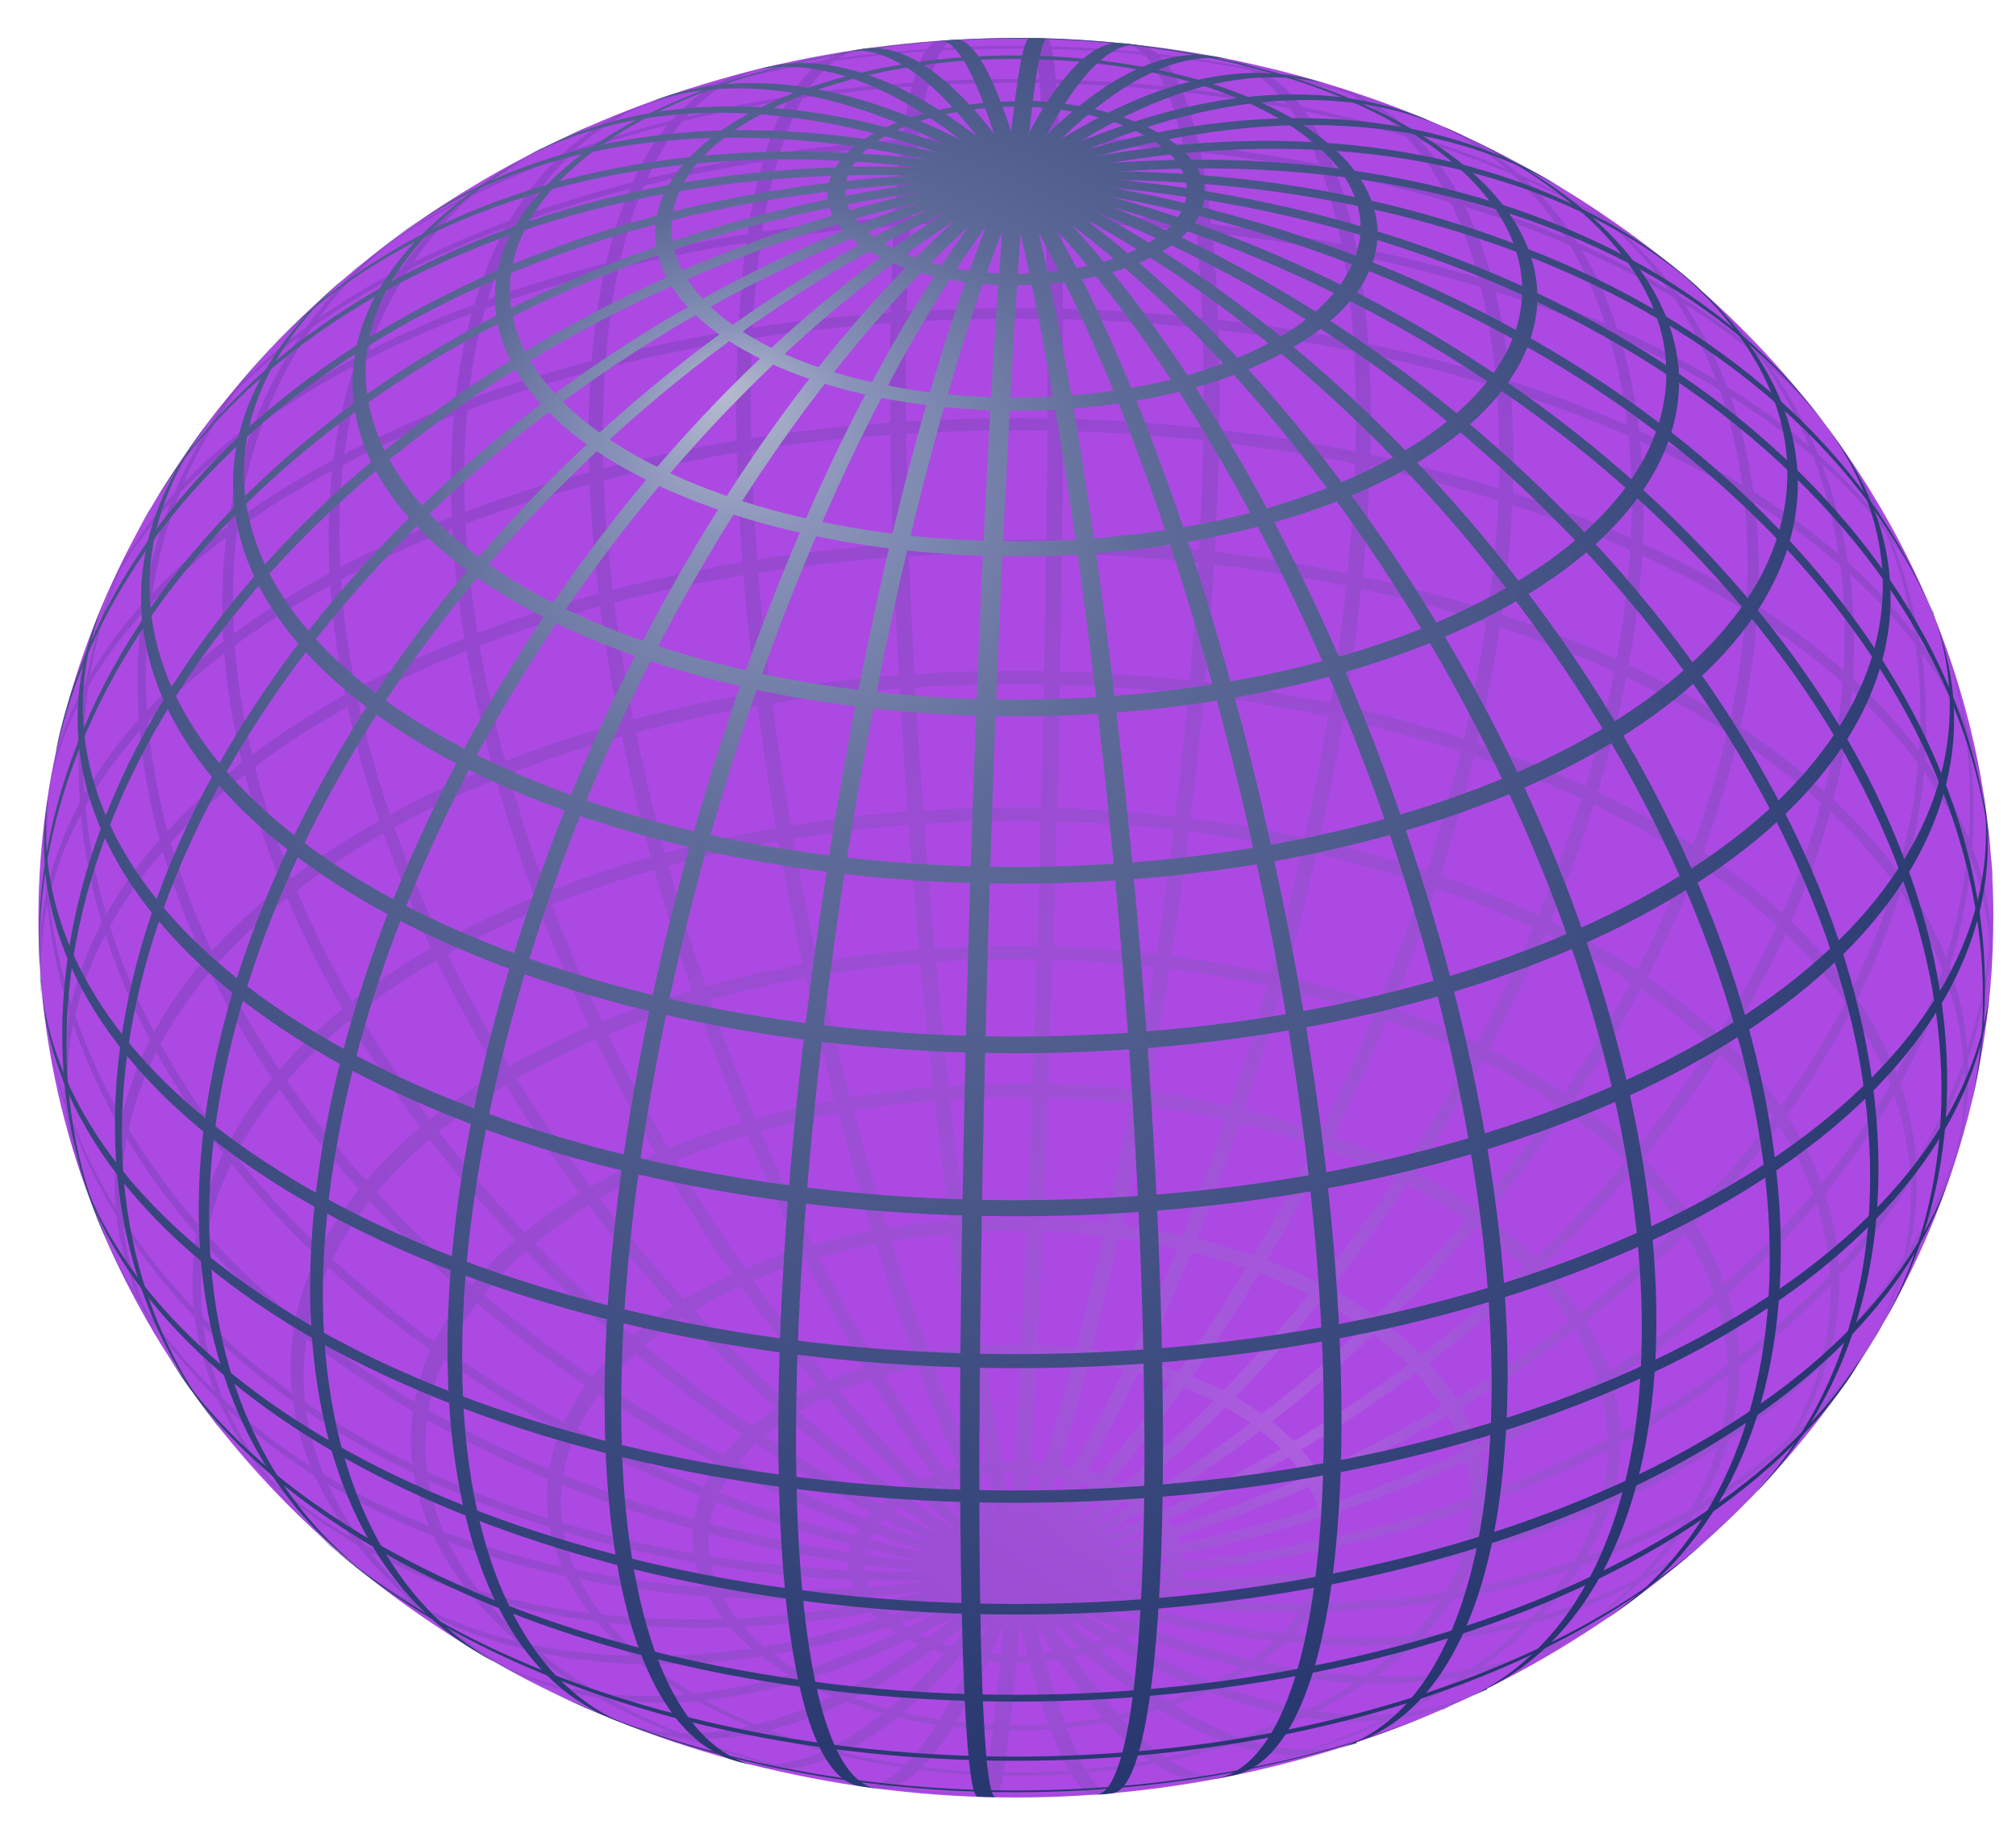 <?xml version="1.0" encoding="UTF-8" standalone="no"?>
<!-- Created with Inkscape (http://www.inkscape.org/) -->

<svg
   xmlns:ns0="http://www.iki.fi/pav/software/textext/"
   xmlns:dc="http://purl.org/dc/elements/1.1/"
   xmlns:cc="http://creativecommons.org/ns#"
   xmlns:rdf="http://www.w3.org/1999/02/22-rdf-syntax-ns#"
   xmlns:svg="http://www.w3.org/2000/svg"
   xmlns="http://www.w3.org/2000/svg"
   xmlns:xlink="http://www.w3.org/1999/xlink"
   xmlns:sodipodi="http://sodipodi.sourceforge.net/DTD/sodipodi-0.dtd"
   xmlns:inkscape="http://www.inkscape.org/namespaces/inkscape"
   version="1.1"
   width="825"
   height="750"
   id="Sphere_wireframe_10deg_10r"
   inkscape:version="0.47 r22583"
   sodipodi:docname="ellipsoid and graticule02.svg">
  <sodipodi:namedview
     pagecolor="#ffffff"
     bordercolor="#666666"
     borderopacity="1"
     objecttolerance="10"
     gridtolerance="10"
     guidetolerance="10"
     inkscape:pageopacity="0"
     inkscape:pageshadow="2"
     inkscape:window-width="1280"
     inkscape:window-height="960"
     id="namedview4311"
     showgrid="false"
     inkscape:zoom="0.59"
     inkscape:cx="399.72135"
     inkscape:cy="394.80093"
     inkscape:window-x="-4"
     inkscape:window-y="-4"
     inkscape:window-maximized="1"
     inkscape:current-layer="Sphere_wireframe_10deg_10r"
     showborder="true"
     inkscape:showpageshadow="false" />
  <title
     id="title3898">Sphere wireframe</title>
  <desc
     id="desc3900">
     Sphere wireframe
     depicted with perspective projection

     viewer distance from center: 10r
     line distancd: 10°
     line width: 2°
     axial tilt: 37.5°
     rotation: 7.5°
     base color: #22326b

     plotted with several adapted cubic bezier-curves
     The plotcurves were calculated by some fancy python code. The bezier-curve
     controlpoints are placed on tangents of the function-curve. They are
     furthermore positioned in a way to minimize the average quadratic distance
     between the bezier-curve and the function. This gives an accuracy, so that
     the deviation is in no point greater than 0.00001.

     about: http://commons.wikimedia.org/wiki/Image:Sphere_wireframe_10deg_10r.svg
     source: http://commons.wikimedia.org/
     rights: GNU Free Documentation license,
             Creative Commons Attribution ShareAlike license
  </desc>
  <defs
     id="defs3902">
    <inkscape:perspective
       sodipodi:type="inkscape:persp3d"
       inkscape:vp_x="0 : 400 : 1"
       inkscape:vp_y="0 : 1000 : 0"
       inkscape:vp_z="800 : 400 : 1"
       inkscape:persp3d-origin="400 : 266.66667 : 1"
       id="perspective4315" />
    <radialGradient
       cx="-0.1"
       cy="0.1"
       r="1.2"
       fx="-0.3"
       fy="0.6"
       id="LightSpot_front"
       gradientUnits="userSpaceOnUse">
      <stop
         id="stop3905"
         style="stop-color:#b6bbce;stop-opacity:1"
         offset="0" />
      <stop
         id="stop3907"
         style="stop-color:#8a94ba;stop-opacity:1"
         offset="0.1" />
      <stop
         id="stop3909"
         style="stop-color:#5f6c99;stop-opacity:1"
         offset="0.3" />
      <stop
         id="stop3911"
         style="stop-color:#22326b;stop-opacity:1"
         offset="1" />
    </radialGradient>
    <radialGradient
       cx="0.1"
       cy="-0.1"
       r="1.2"
       fx="0.3"
       fy="-0.6"
       id="LightSpot_back"
       gradientUnits="userSpaceOnUse">
      <stop
         id="stop3914"
         style="stop-color:#b6bbce;stop-opacity:1"
         offset="0" />
      <stop
         id="stop3916"
         style="stop-color:#8a94ba;stop-opacity:1"
         offset="0.1" />
      <stop
         id="stop3918"
         style="stop-color:#5f6c99;stop-opacity:1"
         offset="0.3" />
      <stop
         id="stop3920"
         style="stop-color:#22326b;stop-opacity:1"
         offset="1" />
    </radialGradient>
    <inkscape:perspective
       id="perspective4335"
       inkscape:persp3d-origin="0.5 : 0.33333333 : 1"
       inkscape:vp_z="1 : 0.5 : 1"
       inkscape:vp_y="0 : 1000 : 0"
       inkscape:vp_x="0 : 0.5 : 1"
       sodipodi:type="inkscape:persp3d" />
    <inkscape:perspective
       id="perspective4389"
       inkscape:persp3d-origin="0.5 : 0.33333333 : 1"
       inkscape:vp_z="1 : 0.5 : 1"
       inkscape:vp_y="0 : 1000 : 0"
       inkscape:vp_x="0 : 0.5 : 1"
       sodipodi:type="inkscape:persp3d" />
    <inkscape:perspective
       id="perspective4451"
       inkscape:persp3d-origin="0.5 : 0.33333333 : 1"
       inkscape:vp_z="1 : 0.5 : 1"
       inkscape:vp_y="0 : 1000 : 0"
       inkscape:vp_x="0 : 0.5 : 1"
       sodipodi:type="inkscape:persp3d" />
    <radialGradient
       inkscape:collect="always"
       xlink:href="#LightSpot_back"
       id="radialGradient4465"
       gradientUnits="userSpaceOnUse"
       cx="0.1"
       cy="-0.1"
       fx="0.3"
       fy="-0.6"
       r="1.2" />
    <radialGradient
       inkscape:collect="always"
       xlink:href="#LightSpot_back"
       id="radialGradient4467"
       gradientUnits="userSpaceOnUse"
       cx="0.1"
       cy="-0.1"
       fx="0.3"
       fy="-0.6"
       r="1.2" />
    <radialGradient
       inkscape:collect="always"
       xlink:href="#LightSpot_back"
       id="radialGradient4469"
       gradientUnits="userSpaceOnUse"
       cx="0.1"
       cy="-0.1"
       fx="0.3"
       fy="-0.6"
       r="1.2" />
    <radialGradient
       inkscape:collect="always"
       xlink:href="#LightSpot_back"
       id="radialGradient4471"
       gradientUnits="userSpaceOnUse"
       cx="0.1"
       cy="-0.1"
       fx="0.3"
       fy="-0.6"
       r="1.2" />
    <radialGradient
       inkscape:collect="always"
       xlink:href="#LightSpot_back"
       id="radialGradient4473"
       gradientUnits="userSpaceOnUse"
       cx="0.1"
       cy="-0.1"
       fx="0.3"
       fy="-0.6"
       r="1.2" />
    <radialGradient
       inkscape:collect="always"
       xlink:href="#LightSpot_back"
       id="radialGradient4475"
       gradientUnits="userSpaceOnUse"
       cx="0.1"
       cy="-0.1"
       fx="0.3"
       fy="-0.6"
       r="1.2" />
    <radialGradient
       inkscape:collect="always"
       xlink:href="#LightSpot_back"
       id="radialGradient4477"
       gradientUnits="userSpaceOnUse"
       cx="0.1"
       cy="-0.1"
       fx="0.3"
       fy="-0.6"
       r="1.2" />
    <radialGradient
       inkscape:collect="always"
       xlink:href="#LightSpot_back"
       id="radialGradient4479"
       gradientUnits="userSpaceOnUse"
       cx="0.1"
       cy="-0.1"
       fx="0.3"
       fy="-0.6"
       r="1.2" />
    <radialGradient
       inkscape:collect="always"
       xlink:href="#LightSpot_back"
       id="radialGradient4481"
       gradientUnits="userSpaceOnUse"
       cx="0.1"
       cy="-0.1"
       fx="0.3"
       fy="-0.6"
       r="1.2" />
    <radialGradient
       inkscape:collect="always"
       xlink:href="#LightSpot_back"
       id="radialGradient4483"
       gradientUnits="userSpaceOnUse"
       cx="0.1"
       cy="-0.1"
       fx="0.3"
       fy="-0.6"
       r="1.2" />
    <radialGradient
       inkscape:collect="always"
       xlink:href="#LightSpot_back"
       id="radialGradient4485"
       gradientUnits="userSpaceOnUse"
       cx="0.1"
       cy="-0.1"
       fx="0.3"
       fy="-0.6"
       r="1.2" />
    <radialGradient
       inkscape:collect="always"
       xlink:href="#LightSpot_back"
       id="radialGradient4487"
       gradientUnits="userSpaceOnUse"
       cx="0.1"
       cy="-0.1"
       fx="0.3"
       fy="-0.6"
       r="1.2" />
    <radialGradient
       inkscape:collect="always"
       xlink:href="#LightSpot_back"
       id="radialGradient4489"
       gradientUnits="userSpaceOnUse"
       cx="0.1"
       cy="-0.1"
       fx="0.3"
       fy="-0.6"
       r="1.2" />
    <radialGradient
       inkscape:collect="always"
       xlink:href="#LightSpot_back"
       id="radialGradient4491"
       gradientUnits="userSpaceOnUse"
       cx="0.1"
       cy="-0.1"
       fx="0.3"
       fy="-0.6"
       r="1.2" />
    <radialGradient
       inkscape:collect="always"
       xlink:href="#LightSpot_back"
       id="radialGradient4493"
       gradientUnits="userSpaceOnUse"
       cx="0.1"
       cy="-0.1"
       fx="0.3"
       fy="-0.6"
       r="1.2" />
    <radialGradient
       inkscape:collect="always"
       xlink:href="#LightSpot_back"
       id="radialGradient4495"
       gradientUnits="userSpaceOnUse"
       cx="0.1"
       cy="-0.1"
       fx="0.3"
       fy="-0.6"
       r="1.2" />
    <radialGradient
       inkscape:collect="always"
       xlink:href="#LightSpot_back"
       id="radialGradient4497"
       gradientUnits="userSpaceOnUse"
       cx="0.1"
       cy="-0.1"
       fx="0.3"
       fy="-0.6"
       r="1.2" />
    <radialGradient
       inkscape:collect="always"
       xlink:href="#LightSpot_back"
       id="radialGradient4499"
       gradientUnits="userSpaceOnUse"
       cx="0.1"
       cy="-0.1"
       fx="0.3"
       fy="-0.6"
       r="1.2" />
    <radialGradient
       inkscape:collect="always"
       xlink:href="#LightSpot_back"
       id="radialGradient4501"
       gradientUnits="userSpaceOnUse"
       cx="0.1"
       cy="-0.1"
       fx="0.3"
       fy="-0.6"
       r="1.2" />
    <radialGradient
       inkscape:collect="always"
       xlink:href="#LightSpot_back"
       id="radialGradient4503"
       gradientUnits="userSpaceOnUse"
       cx="0.1"
       cy="-0.1"
       fx="0.3"
       fy="-0.6"
       r="1.2" />
    <radialGradient
       inkscape:collect="always"
       xlink:href="#LightSpot_back"
       id="radialGradient4505"
       gradientUnits="userSpaceOnUse"
       cx="0.1"
       cy="-0.1"
       fx="0.3"
       fy="-0.6"
       r="1.2" />
    <radialGradient
       inkscape:collect="always"
       xlink:href="#LightSpot_back"
       id="radialGradient4507"
       gradientUnits="userSpaceOnUse"
       cx="0.1"
       cy="-0.1"
       fx="0.3"
       fy="-0.6"
       r="1.2" />
    <radialGradient
       inkscape:collect="always"
       xlink:href="#LightSpot_back"
       id="radialGradient4509"
       gradientUnits="userSpaceOnUse"
       cx="0.1"
       cy="-0.1"
       fx="0.3"
       fy="-0.6"
       r="1.2" />
    <radialGradient
       inkscape:collect="always"
       xlink:href="#LightSpot_back"
       id="radialGradient4511"
       gradientUnits="userSpaceOnUse"
       cx="0.1"
       cy="-0.1"
       fx="0.3"
       fy="-0.6"
       r="1.2" />
    <radialGradient
       inkscape:collect="always"
       xlink:href="#LightSpot_back"
       id="radialGradient4513"
       gradientUnits="userSpaceOnUse"
       cx="0.1"
       cy="-0.1"
       fx="0.3"
       fy="-0.6"
       r="1.2" />
    <radialGradient
       inkscape:collect="always"
       xlink:href="#LightSpot_back"
       id="radialGradient4515"
       gradientUnits="userSpaceOnUse"
       cx="0.1"
       cy="-0.1"
       fx="0.3"
       fy="-0.6"
       r="1.2" />
    <radialGradient
       inkscape:collect="always"
       xlink:href="#LightSpot_back"
       id="radialGradient4517"
       gradientUnits="userSpaceOnUse"
       cx="0.1"
       cy="-0.1"
       fx="0.3"
       fy="-0.6"
       r="1.2" />
    <radialGradient
       inkscape:collect="always"
       xlink:href="#LightSpot_back"
       id="radialGradient4519"
       gradientUnits="userSpaceOnUse"
       cx="0.1"
       cy="-0.1"
       fx="0.3"
       fy="-0.6"
       r="1.2" />
    <radialGradient
       inkscape:collect="always"
       xlink:href="#LightSpot_back"
       id="radialGradient4521"
       gradientUnits="userSpaceOnUse"
       cx="0.1"
       cy="-0.1"
       fx="0.3"
       fy="-0.6"
       r="1.2" />
    <radialGradient
       inkscape:collect="always"
       xlink:href="#LightSpot_back"
       id="radialGradient4523"
       gradientUnits="userSpaceOnUse"
       cx="0.1"
       cy="-0.1"
       fx="0.3"
       fy="-0.6"
       r="1.2" />
    <radialGradient
       inkscape:collect="always"
       xlink:href="#LightSpot_back"
       id="radialGradient4525"
       gradientUnits="userSpaceOnUse"
       cx="0.1"
       cy="-0.1"
       fx="0.3"
       fy="-0.6"
       r="1.2" />
    <radialGradient
       inkscape:collect="always"
       xlink:href="#LightSpot_back"
       id="radialGradient4527"
       gradientUnits="userSpaceOnUse"
       cx="0.1"
       cy="-0.1"
       fx="0.3"
       fy="-0.6"
       r="1.2" />
    <radialGradient
       inkscape:collect="always"
       xlink:href="#LightSpot_back"
       id="radialGradient4529"
       gradientUnits="userSpaceOnUse"
       cx="0.1"
       cy="-0.1"
       fx="0.3"
       fy="-0.6"
       r="1.2" />
    <radialGradient
       inkscape:collect="always"
       xlink:href="#LightSpot_front"
       id="radialGradient4531"
       gradientUnits="userSpaceOnUse"
       cx="-0.1"
       cy="0.1"
       fx="-0.3"
       fy="0.6"
       r="1.2" />
    <radialGradient
       inkscape:collect="always"
       xlink:href="#LightSpot_front"
       id="radialGradient4533"
       gradientUnits="userSpaceOnUse"
       cx="-0.1"
       cy="0.1"
       fx="-0.3"
       fy="0.6"
       r="1.2" />
    <radialGradient
       inkscape:collect="always"
       xlink:href="#LightSpot_front"
       id="radialGradient4535"
       gradientUnits="userSpaceOnUse"
       cx="-0.1"
       cy="0.1"
       fx="-0.3"
       fy="0.6"
       r="1.2" />
    <radialGradient
       inkscape:collect="always"
       xlink:href="#LightSpot_front"
       id="radialGradient4537"
       gradientUnits="userSpaceOnUse"
       cx="-0.1"
       cy="0.1"
       fx="-0.3"
       fy="0.6"
       r="1.2" />
    <radialGradient
       inkscape:collect="always"
       xlink:href="#LightSpot_front"
       id="radialGradient4539"
       gradientUnits="userSpaceOnUse"
       cx="-0.1"
       cy="0.1"
       fx="-0.3"
       fy="0.6"
       r="1.2" />
    <radialGradient
       inkscape:collect="always"
       xlink:href="#LightSpot_front"
       id="radialGradient4541"
       gradientUnits="userSpaceOnUse"
       cx="-0.1"
       cy="0.1"
       fx="-0.3"
       fy="0.6"
       r="1.2" />
    <radialGradient
       inkscape:collect="always"
       xlink:href="#LightSpot_front"
       id="radialGradient4543"
       gradientUnits="userSpaceOnUse"
       cx="-0.1"
       cy="0.1"
       fx="-0.3"
       fy="0.6"
       r="1.2" />
    <radialGradient
       inkscape:collect="always"
       xlink:href="#LightSpot_front"
       id="radialGradient4545"
       gradientUnits="userSpaceOnUse"
       cx="-0.1"
       cy="0.1"
       fx="-0.3"
       fy="0.6"
       r="1.2" />
    <radialGradient
       inkscape:collect="always"
       xlink:href="#LightSpot_front"
       id="radialGradient4547"
       gradientUnits="userSpaceOnUse"
       cx="-0.1"
       cy="0.1"
       fx="-0.3"
       fy="0.6"
       r="1.2" />
    <radialGradient
       inkscape:collect="always"
       xlink:href="#LightSpot_front"
       id="radialGradient4549"
       gradientUnits="userSpaceOnUse"
       cx="-0.1"
       cy="0.1"
       fx="-0.3"
       fy="0.6"
       r="1.2" />
    <radialGradient
       inkscape:collect="always"
       xlink:href="#LightSpot_front"
       id="radialGradient4551"
       gradientUnits="userSpaceOnUse"
       cx="-0.1"
       cy="0.1"
       fx="-0.3"
       fy="0.6"
       r="1.2" />
    <radialGradient
       inkscape:collect="always"
       xlink:href="#LightSpot_front"
       id="radialGradient4553"
       gradientUnits="userSpaceOnUse"
       cx="-0.1"
       cy="0.1"
       fx="-0.3"
       fy="0.6"
       r="1.2" />
    <radialGradient
       inkscape:collect="always"
       xlink:href="#LightSpot_front"
       id="radialGradient4555"
       gradientUnits="userSpaceOnUse"
       cx="-0.1"
       cy="0.1"
       fx="-0.3"
       fy="0.6"
       r="1.2" />
    <radialGradient
       inkscape:collect="always"
       xlink:href="#LightSpot_front"
       id="radialGradient4557"
       gradientUnits="userSpaceOnUse"
       cx="-0.1"
       cy="0.1"
       fx="-0.3"
       fy="0.6"
       r="1.2" />
    <radialGradient
       inkscape:collect="always"
       xlink:href="#LightSpot_front"
       id="radialGradient4559"
       gradientUnits="userSpaceOnUse"
       cx="-0.1"
       cy="0.1"
       fx="-0.3"
       fy="0.6"
       r="1.2" />
    <radialGradient
       inkscape:collect="always"
       xlink:href="#LightSpot_front"
       id="radialGradient4561"
       gradientUnits="userSpaceOnUse"
       cx="-0.1"
       cy="0.1"
       fx="-0.3"
       fy="0.6"
       r="1.2" />
    <radialGradient
       inkscape:collect="always"
       xlink:href="#LightSpot_front"
       id="radialGradient4563"
       gradientUnits="userSpaceOnUse"
       cx="-0.1"
       cy="0.1"
       fx="-0.3"
       fy="0.6"
       r="1.2" />
    <radialGradient
       inkscape:collect="always"
       xlink:href="#LightSpot_front"
       id="radialGradient4565"
       gradientUnits="userSpaceOnUse"
       cx="-0.1"
       cy="0.1"
       fx="-0.3"
       fy="0.6"
       r="1.2" />
    <radialGradient
       inkscape:collect="always"
       xlink:href="#LightSpot_front"
       id="radialGradient4567"
       gradientUnits="userSpaceOnUse"
       cx="-0.1"
       cy="0.1"
       fx="-0.3"
       fy="0.6"
       r="1.2" />
    <radialGradient
       inkscape:collect="always"
       xlink:href="#LightSpot_front"
       id="radialGradient4569"
       gradientUnits="userSpaceOnUse"
       cx="-0.1"
       cy="0.1"
       fx="-0.3"
       fy="0.6"
       r="1.2" />
    <radialGradient
       inkscape:collect="always"
       xlink:href="#LightSpot_front"
       id="radialGradient4571"
       gradientUnits="userSpaceOnUse"
       cx="-0.1"
       cy="0.1"
       fx="-0.3"
       fy="0.6"
       r="1.2" />
    <radialGradient
       inkscape:collect="always"
       xlink:href="#LightSpot_front"
       id="radialGradient4573"
       gradientUnits="userSpaceOnUse"
       cx="-0.1"
       cy="0.1"
       fx="-0.3"
       fy="0.6"
       r="1.2" />
    <radialGradient
       inkscape:collect="always"
       xlink:href="#LightSpot_front"
       id="radialGradient4575"
       gradientUnits="userSpaceOnUse"
       cx="-0.1"
       cy="0.1"
       fx="-0.3"
       fy="0.6"
       r="1.2" />
    <radialGradient
       inkscape:collect="always"
       xlink:href="#LightSpot_front"
       id="radialGradient4577"
       gradientUnits="userSpaceOnUse"
       cx="-0.1"
       cy="0.1"
       fx="-0.3"
       fy="0.6"
       r="1.2" />
    <radialGradient
       inkscape:collect="always"
       xlink:href="#LightSpot_front"
       id="radialGradient4579"
       gradientUnits="userSpaceOnUse"
       cx="-0.1"
       cy="0.1"
       fx="-0.3"
       fy="0.6"
       r="1.2" />
    <radialGradient
       inkscape:collect="always"
       xlink:href="#LightSpot_front"
       id="radialGradient4581"
       gradientUnits="userSpaceOnUse"
       cx="-0.1"
       cy="0.1"
       fx="-0.3"
       fy="0.6"
       r="1.2" />
    <radialGradient
       inkscape:collect="always"
       xlink:href="#LightSpot_front"
       id="radialGradient4583"
       gradientUnits="userSpaceOnUse"
       cx="-0.1"
       cy="0.1"
       fx="-0.3"
       fy="0.6"
       r="1.2" />
    <radialGradient
       inkscape:collect="always"
       xlink:href="#LightSpot_front"
       id="radialGradient4585"
       gradientUnits="userSpaceOnUse"
       cx="-0.1"
       cy="0.1"
       fx="-0.3"
       fy="0.6"
       r="1.2" />
    <radialGradient
       inkscape:collect="always"
       xlink:href="#LightSpot_front"
       id="radialGradient4587"
       gradientUnits="userSpaceOnUse"
       cx="-0.1"
       cy="0.1"
       fx="-0.3"
       fy="0.6"
       r="1.2" />
    <radialGradient
       inkscape:collect="always"
       xlink:href="#LightSpot_front"
       id="radialGradient4589"
       gradientUnits="userSpaceOnUse"
       cx="-0.1"
       cy="0.1"
       fx="-0.3"
       fy="0.6"
       r="1.2" />
    <radialGradient
       inkscape:collect="always"
       xlink:href="#LightSpot_front"
       id="radialGradient4591"
       gradientUnits="userSpaceOnUse"
       cx="-0.1"
       cy="0.1"
       fx="-0.3"
       fy="0.6"
       r="1.2" />
    <radialGradient
       inkscape:collect="always"
       xlink:href="#LightSpot_front"
       id="radialGradient4593"
       gradientUnits="userSpaceOnUse"
       cx="-0.1"
       cy="0.1"
       fx="-0.3"
       fy="0.6"
       r="1.2" />
    <inkscape:perspective
       id="perspective5115"
       inkscape:persp3d-origin="0.5 : 0.33333333 : 1"
       inkscape:vp_z="1 : 0.5 : 1"
       inkscape:vp_y="0 : 1000 : 0"
       inkscape:vp_x="0 : 0.5 : 1"
       sodipodi:type="inkscape:persp3d" />
    <radialGradient
       inkscape:collect="always"
       xlink:href="#LightSpot_back"
       id="radialGradient5212"
       gradientUnits="userSpaceOnUse"
       cx="0.1"
       cy="-0.1"
       fx="0.3"
       fy="-0.6"
       r="1.2" />
    <radialGradient
       inkscape:collect="always"
       xlink:href="#LightSpot_back"
       id="radialGradient5214"
       gradientUnits="userSpaceOnUse"
       cx="0.1"
       cy="-0.1"
       fx="0.3"
       fy="-0.6"
       r="1.2" />
    <radialGradient
       inkscape:collect="always"
       xlink:href="#LightSpot_back"
       id="radialGradient5216"
       gradientUnits="userSpaceOnUse"
       cx="0.1"
       cy="-0.1"
       fx="0.3"
       fy="-0.6"
       r="1.2" />
    <radialGradient
       inkscape:collect="always"
       xlink:href="#LightSpot_back"
       id="radialGradient5218"
       gradientUnits="userSpaceOnUse"
       cx="0.1"
       cy="-0.1"
       fx="0.3"
       fy="-0.6"
       r="1.2" />
    <radialGradient
       inkscape:collect="always"
       xlink:href="#LightSpot_back"
       id="radialGradient5220"
       gradientUnits="userSpaceOnUse"
       cx="0.1"
       cy="-0.1"
       fx="0.3"
       fy="-0.6"
       r="1.2" />
    <radialGradient
       inkscape:collect="always"
       xlink:href="#LightSpot_back"
       id="radialGradient5222"
       gradientUnits="userSpaceOnUse"
       cx="0.1"
       cy="-0.1"
       fx="0.3"
       fy="-0.6"
       r="1.2" />
    <radialGradient
       inkscape:collect="always"
       xlink:href="#LightSpot_back"
       id="radialGradient5224"
       gradientUnits="userSpaceOnUse"
       cx="0.1"
       cy="-0.1"
       fx="0.3"
       fy="-0.6"
       r="1.2" />
    <radialGradient
       inkscape:collect="always"
       xlink:href="#LightSpot_back"
       id="radialGradient5226"
       gradientUnits="userSpaceOnUse"
       cx="0.1"
       cy="-0.1"
       fx="0.3"
       fy="-0.6"
       r="1.2" />
    <radialGradient
       inkscape:collect="always"
       xlink:href="#LightSpot_back"
       id="radialGradient5228"
       gradientUnits="userSpaceOnUse"
       cx="0.1"
       cy="-0.1"
       fx="0.3"
       fy="-0.6"
       r="1.2" />
    <radialGradient
       inkscape:collect="always"
       xlink:href="#LightSpot_back"
       id="radialGradient5230"
       gradientUnits="userSpaceOnUse"
       cx="0.1"
       cy="-0.1"
       fx="0.3"
       fy="-0.6"
       r="1.2" />
    <radialGradient
       inkscape:collect="always"
       xlink:href="#LightSpot_back"
       id="radialGradient5232"
       gradientUnits="userSpaceOnUse"
       cx="0.1"
       cy="-0.1"
       fx="0.3"
       fy="-0.6"
       r="1.2" />
    <radialGradient
       inkscape:collect="always"
       xlink:href="#LightSpot_back"
       id="radialGradient5234"
       gradientUnits="userSpaceOnUse"
       cx="0.1"
       cy="-0.1"
       fx="0.3"
       fy="-0.6"
       r="1.2" />
    <radialGradient
       inkscape:collect="always"
       xlink:href="#LightSpot_back"
       id="radialGradient5236"
       gradientUnits="userSpaceOnUse"
       cx="0.1"
       cy="-0.1"
       fx="0.3"
       fy="-0.6"
       r="1.2" />
    <radialGradient
       inkscape:collect="always"
       xlink:href="#LightSpot_back"
       id="radialGradient5238"
       gradientUnits="userSpaceOnUse"
       cx="0.1"
       cy="-0.1"
       fx="0.3"
       fy="-0.6"
       r="1.2" />
    <radialGradient
       inkscape:collect="always"
       xlink:href="#LightSpot_back"
       id="radialGradient5240"
       gradientUnits="userSpaceOnUse"
       cx="0.1"
       cy="-0.1"
       fx="0.3"
       fy="-0.6"
       r="1.2" />
    <radialGradient
       inkscape:collect="always"
       xlink:href="#LightSpot_back"
       id="radialGradient5242"
       gradientUnits="userSpaceOnUse"
       cx="0.1"
       cy="-0.1"
       fx="0.3"
       fy="-0.6"
       r="1.2" />
    <radialGradient
       inkscape:collect="always"
       xlink:href="#LightSpot_back"
       id="radialGradient5244"
       gradientUnits="userSpaceOnUse"
       cx="0.1"
       cy="-0.1"
       fx="0.3"
       fy="-0.6"
       r="1.2" />
    <radialGradient
       inkscape:collect="always"
       xlink:href="#LightSpot_back"
       id="radialGradient5246"
       gradientUnits="userSpaceOnUse"
       cx="0.1"
       cy="-0.1"
       fx="0.3"
       fy="-0.6"
       r="1.2" />
    <radialGradient
       inkscape:collect="always"
       xlink:href="#LightSpot_back"
       id="radialGradient5248"
       gradientUnits="userSpaceOnUse"
       cx="0.1"
       cy="-0.1"
       fx="0.3"
       fy="-0.6"
       r="1.2" />
    <radialGradient
       inkscape:collect="always"
       xlink:href="#LightSpot_back"
       id="radialGradient5250"
       gradientUnits="userSpaceOnUse"
       cx="0.1"
       cy="-0.1"
       fx="0.3"
       fy="-0.6"
       r="1.2" />
    <radialGradient
       inkscape:collect="always"
       xlink:href="#LightSpot_back"
       id="radialGradient5252"
       gradientUnits="userSpaceOnUse"
       cx="0.1"
       cy="-0.1"
       fx="0.3"
       fy="-0.6"
       r="1.2" />
    <radialGradient
       inkscape:collect="always"
       xlink:href="#LightSpot_back"
       id="radialGradient5254"
       gradientUnits="userSpaceOnUse"
       cx="0.1"
       cy="-0.1"
       fx="0.3"
       fy="-0.6"
       r="1.2" />
    <radialGradient
       inkscape:collect="always"
       xlink:href="#LightSpot_back"
       id="radialGradient5256"
       gradientUnits="userSpaceOnUse"
       cx="0.1"
       cy="-0.1"
       fx="0.3"
       fy="-0.6"
       r="1.2" />
    <radialGradient
       inkscape:collect="always"
       xlink:href="#LightSpot_back"
       id="radialGradient5258"
       gradientUnits="userSpaceOnUse"
       cx="0.1"
       cy="-0.1"
       fx="0.3"
       fy="-0.6"
       r="1.2" />
    <radialGradient
       inkscape:collect="always"
       xlink:href="#LightSpot_back"
       id="radialGradient5260"
       gradientUnits="userSpaceOnUse"
       cx="0.1"
       cy="-0.1"
       fx="0.3"
       fy="-0.6"
       r="1.2" />
    <radialGradient
       inkscape:collect="always"
       xlink:href="#LightSpot_back"
       id="radialGradient5262"
       gradientUnits="userSpaceOnUse"
       cx="0.1"
       cy="-0.1"
       fx="0.3"
       fy="-0.6"
       r="1.2" />
    <radialGradient
       inkscape:collect="always"
       xlink:href="#LightSpot_back"
       id="radialGradient5264"
       gradientUnits="userSpaceOnUse"
       cx="0.1"
       cy="-0.1"
       fx="0.3"
       fy="-0.6"
       r="1.2" />
    <radialGradient
       inkscape:collect="always"
       xlink:href="#LightSpot_back"
       id="radialGradient5266"
       gradientUnits="userSpaceOnUse"
       cx="0.1"
       cy="-0.1"
       fx="0.3"
       fy="-0.6"
       r="1.2" />
    <radialGradient
       inkscape:collect="always"
       xlink:href="#LightSpot_back"
       id="radialGradient5268"
       gradientUnits="userSpaceOnUse"
       cx="0.1"
       cy="-0.1"
       fx="0.3"
       fy="-0.6"
       r="1.2" />
    <radialGradient
       inkscape:collect="always"
       xlink:href="#LightSpot_back"
       id="radialGradient5270"
       gradientUnits="userSpaceOnUse"
       cx="0.1"
       cy="-0.1"
       fx="0.3"
       fy="-0.6"
       r="1.2" />
    <radialGradient
       inkscape:collect="always"
       xlink:href="#LightSpot_back"
       id="radialGradient5272"
       gradientUnits="userSpaceOnUse"
       cx="0.1"
       cy="-0.1"
       fx="0.3"
       fy="-0.6"
       r="1.2" />
    <radialGradient
       inkscape:collect="always"
       xlink:href="#LightSpot_back"
       id="radialGradient5274"
       gradientUnits="userSpaceOnUse"
       cx="0.1"
       cy="-0.1"
       fx="0.3"
       fy="-0.6"
       r="1.2" />
    <radialGradient
       inkscape:collect="always"
       xlink:href="#LightSpot_back"
       id="radialGradient5276"
       gradientUnits="userSpaceOnUse"
       cx="0.1"
       cy="-0.1"
       fx="0.3"
       fy="-0.6"
       r="1.2" />
    <radialGradient
       inkscape:collect="always"
       xlink:href="#LightSpot_front"
       id="radialGradient5278"
       gradientUnits="userSpaceOnUse"
       cx="-0.1"
       cy="0.1"
       fx="-0.3"
       fy="0.6"
       r="1.2" />
    <radialGradient
       inkscape:collect="always"
       xlink:href="#LightSpot_front"
       id="radialGradient5280"
       gradientUnits="userSpaceOnUse"
       cx="-0.1"
       cy="0.1"
       fx="-0.3"
       fy="0.6"
       r="1.2" />
    <radialGradient
       inkscape:collect="always"
       xlink:href="#LightSpot_front"
       id="radialGradient5282"
       gradientUnits="userSpaceOnUse"
       cx="-0.1"
       cy="0.1"
       fx="-0.3"
       fy="0.6"
       r="1.2" />
    <radialGradient
       inkscape:collect="always"
       xlink:href="#LightSpot_front"
       id="radialGradient5284"
       gradientUnits="userSpaceOnUse"
       cx="-0.1"
       cy="0.1"
       fx="-0.3"
       fy="0.6"
       r="1.2" />
    <radialGradient
       inkscape:collect="always"
       xlink:href="#LightSpot_front"
       id="radialGradient5286"
       gradientUnits="userSpaceOnUse"
       cx="-0.1"
       cy="0.1"
       fx="-0.3"
       fy="0.6"
       r="1.2" />
    <radialGradient
       inkscape:collect="always"
       xlink:href="#LightSpot_front"
       id="radialGradient5288"
       gradientUnits="userSpaceOnUse"
       cx="-0.1"
       cy="0.1"
       fx="-0.3"
       fy="0.6"
       r="1.2" />
    <radialGradient
       inkscape:collect="always"
       xlink:href="#LightSpot_front"
       id="radialGradient5290"
       gradientUnits="userSpaceOnUse"
       cx="-0.1"
       cy="0.1"
       fx="-0.3"
       fy="0.6"
       r="1.2" />
    <radialGradient
       inkscape:collect="always"
       xlink:href="#LightSpot_front"
       id="radialGradient5292"
       gradientUnits="userSpaceOnUse"
       cx="-0.1"
       cy="0.1"
       fx="-0.3"
       fy="0.6"
       r="1.2" />
    <radialGradient
       inkscape:collect="always"
       xlink:href="#LightSpot_front"
       id="radialGradient5294"
       gradientUnits="userSpaceOnUse"
       cx="-0.1"
       cy="0.1"
       fx="-0.3"
       fy="0.6"
       r="1.2" />
    <radialGradient
       inkscape:collect="always"
       xlink:href="#LightSpot_front"
       id="radialGradient5296"
       gradientUnits="userSpaceOnUse"
       cx="-0.1"
       cy="0.1"
       fx="-0.3"
       fy="0.6"
       r="1.2" />
    <radialGradient
       inkscape:collect="always"
       xlink:href="#LightSpot_front"
       id="radialGradient5298"
       gradientUnits="userSpaceOnUse"
       cx="-0.1"
       cy="0.1"
       fx="-0.3"
       fy="0.6"
       r="1.2" />
    <radialGradient
       inkscape:collect="always"
       xlink:href="#LightSpot_front"
       id="radialGradient5300"
       gradientUnits="userSpaceOnUse"
       cx="-0.1"
       cy="0.1"
       fx="-0.3"
       fy="0.6"
       r="1.2" />
    <radialGradient
       inkscape:collect="always"
       xlink:href="#LightSpot_front"
       id="radialGradient5302"
       gradientUnits="userSpaceOnUse"
       cx="-0.1"
       cy="0.1"
       fx="-0.3"
       fy="0.6"
       r="1.2" />
    <radialGradient
       inkscape:collect="always"
       xlink:href="#LightSpot_front"
       id="radialGradient5304"
       gradientUnits="userSpaceOnUse"
       cx="-0.1"
       cy="0.1"
       fx="-0.3"
       fy="0.6"
       r="1.2" />
    <radialGradient
       inkscape:collect="always"
       xlink:href="#LightSpot_front"
       id="radialGradient5306"
       gradientUnits="userSpaceOnUse"
       cx="-0.1"
       cy="0.1"
       fx="-0.3"
       fy="0.6"
       r="1.2" />
    <radialGradient
       inkscape:collect="always"
       xlink:href="#LightSpot_front"
       id="radialGradient5308"
       gradientUnits="userSpaceOnUse"
       cx="-0.1"
       cy="0.1"
       fx="-0.3"
       fy="0.6"
       r="1.2" />
    <radialGradient
       inkscape:collect="always"
       xlink:href="#LightSpot_front"
       id="radialGradient5310"
       gradientUnits="userSpaceOnUse"
       cx="-0.1"
       cy="0.1"
       fx="-0.3"
       fy="0.6"
       r="1.2" />
    <radialGradient
       inkscape:collect="always"
       xlink:href="#LightSpot_front"
       id="radialGradient5312"
       gradientUnits="userSpaceOnUse"
       cx="-0.1"
       cy="0.1"
       fx="-0.3"
       fy="0.6"
       r="1.2" />
    <radialGradient
       inkscape:collect="always"
       xlink:href="#LightSpot_front"
       id="radialGradient5314"
       gradientUnits="userSpaceOnUse"
       cx="-0.1"
       cy="0.1"
       fx="-0.3"
       fy="0.6"
       r="1.2" />
    <radialGradient
       inkscape:collect="always"
       xlink:href="#LightSpot_front"
       id="radialGradient5316"
       gradientUnits="userSpaceOnUse"
       cx="-0.1"
       cy="0.1"
       fx="-0.3"
       fy="0.6"
       r="1.2" />
    <radialGradient
       inkscape:collect="always"
       xlink:href="#LightSpot_front"
       id="radialGradient5318"
       gradientUnits="userSpaceOnUse"
       cx="-0.1"
       cy="0.1"
       fx="-0.3"
       fy="0.6"
       r="1.2" />
    <radialGradient
       inkscape:collect="always"
       xlink:href="#LightSpot_front"
       id="radialGradient5320"
       gradientUnits="userSpaceOnUse"
       cx="-0.1"
       cy="0.1"
       fx="-0.3"
       fy="0.6"
       r="1.2" />
    <radialGradient
       inkscape:collect="always"
       xlink:href="#LightSpot_front"
       id="radialGradient5322"
       gradientUnits="userSpaceOnUse"
       cx="-0.1"
       cy="0.1"
       fx="-0.3"
       fy="0.6"
       r="1.2" />
    <radialGradient
       inkscape:collect="always"
       xlink:href="#LightSpot_front"
       id="radialGradient5324"
       gradientUnits="userSpaceOnUse"
       cx="-0.1"
       cy="0.1"
       fx="-0.3"
       fy="0.6"
       r="1.2" />
    <radialGradient
       inkscape:collect="always"
       xlink:href="#LightSpot_front"
       id="radialGradient5326"
       gradientUnits="userSpaceOnUse"
       cx="-0.1"
       cy="0.1"
       fx="-0.3"
       fy="0.6"
       r="1.2" />
    <radialGradient
       inkscape:collect="always"
       xlink:href="#LightSpot_front"
       id="radialGradient5328"
       gradientUnits="userSpaceOnUse"
       cx="-0.1"
       cy="0.1"
       fx="-0.3"
       fy="0.6"
       r="1.2" />
    <radialGradient
       inkscape:collect="always"
       xlink:href="#LightSpot_front"
       id="radialGradient5330"
       gradientUnits="userSpaceOnUse"
       cx="-0.1"
       cy="0.1"
       fx="-0.3"
       fy="0.6"
       r="1.2" />
    <radialGradient
       inkscape:collect="always"
       xlink:href="#LightSpot_front"
       id="radialGradient5332"
       gradientUnits="userSpaceOnUse"
       cx="-0.1"
       cy="0.1"
       fx="-0.3"
       fy="0.6"
       r="1.2" />
    <radialGradient
       inkscape:collect="always"
       xlink:href="#LightSpot_front"
       id="radialGradient5334"
       gradientUnits="userSpaceOnUse"
       cx="-0.1"
       cy="0.1"
       fx="-0.3"
       fy="0.6"
       r="1.2" />
    <radialGradient
       inkscape:collect="always"
       xlink:href="#LightSpot_front"
       id="radialGradient5336"
       gradientUnits="userSpaceOnUse"
       cx="-0.1"
       cy="0.1"
       fx="-0.3"
       fy="0.6"
       r="1.2" />
    <radialGradient
       inkscape:collect="always"
       xlink:href="#LightSpot_front"
       id="radialGradient5338"
       gradientUnits="userSpaceOnUse"
       cx="-0.1"
       cy="0.1"
       fx="-0.3"
       fy="0.6"
       r="1.2" />
    <radialGradient
       inkscape:collect="always"
       xlink:href="#LightSpot_front"
       id="radialGradient5340"
       gradientUnits="userSpaceOnUse"
       cx="-0.1"
       cy="0.1"
       fx="-0.3"
       fy="0.6"
       r="1.2" />
    <radialGradient
       inkscape:collect="always"
       xlink:href="#LightSpot_back"
       id="radialGradient5419"
       gradientUnits="userSpaceOnUse"
       cx="0.1"
       cy="-0.1"
       fx="0.3"
       fy="-0.6"
       r="1.2" />
    <radialGradient
       inkscape:collect="always"
       xlink:href="#LightSpot_back"
       id="radialGradient5421"
       gradientUnits="userSpaceOnUse"
       cx="0.1"
       cy="-0.1"
       fx="0.3"
       fy="-0.6"
       r="1.2" />
    <radialGradient
       inkscape:collect="always"
       xlink:href="#LightSpot_back"
       id="radialGradient5423"
       gradientUnits="userSpaceOnUse"
       cx="0.1"
       cy="-0.1"
       fx="0.3"
       fy="-0.6"
       r="1.2" />
    <radialGradient
       inkscape:collect="always"
       xlink:href="#LightSpot_back"
       id="radialGradient5425"
       gradientUnits="userSpaceOnUse"
       cx="0.1"
       cy="-0.1"
       fx="0.3"
       fy="-0.6"
       r="1.2" />
    <radialGradient
       inkscape:collect="always"
       xlink:href="#LightSpot_back"
       id="radialGradient5427"
       gradientUnits="userSpaceOnUse"
       cx="0.1"
       cy="-0.1"
       fx="0.3"
       fy="-0.6"
       r="1.2" />
    <radialGradient
       inkscape:collect="always"
       xlink:href="#LightSpot_back"
       id="radialGradient5429"
       gradientUnits="userSpaceOnUse"
       cx="0.1"
       cy="-0.1"
       fx="0.3"
       fy="-0.6"
       r="1.2" />
    <radialGradient
       inkscape:collect="always"
       xlink:href="#LightSpot_back"
       id="radialGradient5431"
       gradientUnits="userSpaceOnUse"
       cx="0.1"
       cy="-0.1"
       fx="0.3"
       fy="-0.6"
       r="1.2" />
    <radialGradient
       inkscape:collect="always"
       xlink:href="#LightSpot_back"
       id="radialGradient5433"
       gradientUnits="userSpaceOnUse"
       cx="0.1"
       cy="-0.1"
       fx="0.3"
       fy="-0.6"
       r="1.2" />
    <radialGradient
       inkscape:collect="always"
       xlink:href="#LightSpot_back"
       id="radialGradient5435"
       gradientUnits="userSpaceOnUse"
       cx="0.1"
       cy="-0.1"
       fx="0.3"
       fy="-0.6"
       r="1.2" />
    <radialGradient
       inkscape:collect="always"
       xlink:href="#LightSpot_back"
       id="radialGradient5437"
       gradientUnits="userSpaceOnUse"
       cx="0.1"
       cy="-0.1"
       fx="0.3"
       fy="-0.6"
       r="1.2" />
    <radialGradient
       inkscape:collect="always"
       xlink:href="#LightSpot_back"
       id="radialGradient5439"
       gradientUnits="userSpaceOnUse"
       cx="0.1"
       cy="-0.1"
       fx="0.3"
       fy="-0.6"
       r="1.2" />
    <radialGradient
       inkscape:collect="always"
       xlink:href="#LightSpot_back"
       id="radialGradient5441"
       gradientUnits="userSpaceOnUse"
       cx="0.1"
       cy="-0.1"
       fx="0.3"
       fy="-0.6"
       r="1.2" />
    <radialGradient
       inkscape:collect="always"
       xlink:href="#LightSpot_back"
       id="radialGradient5443"
       gradientUnits="userSpaceOnUse"
       cx="0.1"
       cy="-0.1"
       fx="0.3"
       fy="-0.6"
       r="1.2" />
    <radialGradient
       inkscape:collect="always"
       xlink:href="#LightSpot_back"
       id="radialGradient5445"
       gradientUnits="userSpaceOnUse"
       cx="0.1"
       cy="-0.1"
       fx="0.3"
       fy="-0.6"
       r="1.2" />
    <radialGradient
       inkscape:collect="always"
       xlink:href="#LightSpot_back"
       id="radialGradient5447"
       gradientUnits="userSpaceOnUse"
       cx="0.1"
       cy="-0.1"
       fx="0.3"
       fy="-0.6"
       r="1.2" />
    <radialGradient
       inkscape:collect="always"
       xlink:href="#LightSpot_back"
       id="radialGradient5449"
       gradientUnits="userSpaceOnUse"
       cx="0.1"
       cy="-0.1"
       fx="0.3"
       fy="-0.6"
       r="1.2" />
    <radialGradient
       inkscape:collect="always"
       xlink:href="#LightSpot_back"
       id="radialGradient5451"
       gradientUnits="userSpaceOnUse"
       cx="0.1"
       cy="-0.1"
       fx="0.3"
       fy="-0.6"
       r="1.2" />
    <radialGradient
       inkscape:collect="always"
       xlink:href="#LightSpot_back"
       id="radialGradient5453"
       gradientUnits="userSpaceOnUse"
       cx="0.1"
       cy="-0.1"
       fx="0.3"
       fy="-0.6"
       r="1.2" />
    <radialGradient
       inkscape:collect="always"
       xlink:href="#LightSpot_back"
       id="radialGradient5455"
       gradientUnits="userSpaceOnUse"
       cx="0.1"
       cy="-0.1"
       fx="0.3"
       fy="-0.6"
       r="1.2" />
    <radialGradient
       inkscape:collect="always"
       xlink:href="#LightSpot_back"
       id="radialGradient5457"
       gradientUnits="userSpaceOnUse"
       cx="0.1"
       cy="-0.1"
       fx="0.3"
       fy="-0.6"
       r="1.2" />
    <radialGradient
       inkscape:collect="always"
       xlink:href="#LightSpot_back"
       id="radialGradient5459"
       gradientUnits="userSpaceOnUse"
       cx="0.1"
       cy="-0.1"
       fx="0.3"
       fy="-0.6"
       r="1.2" />
    <radialGradient
       inkscape:collect="always"
       xlink:href="#LightSpot_back"
       id="radialGradient5461"
       gradientUnits="userSpaceOnUse"
       cx="0.1"
       cy="-0.1"
       fx="0.3"
       fy="-0.6"
       r="1.2" />
    <radialGradient
       inkscape:collect="always"
       xlink:href="#LightSpot_back"
       id="radialGradient5463"
       gradientUnits="userSpaceOnUse"
       cx="0.1"
       cy="-0.1"
       fx="0.3"
       fy="-0.6"
       r="1.2" />
    <radialGradient
       inkscape:collect="always"
       xlink:href="#LightSpot_back"
       id="radialGradient5465"
       gradientUnits="userSpaceOnUse"
       cx="0.1"
       cy="-0.1"
       fx="0.3"
       fy="-0.6"
       r="1.2" />
    <radialGradient
       inkscape:collect="always"
       xlink:href="#LightSpot_back"
       id="radialGradient5467"
       gradientUnits="userSpaceOnUse"
       cx="0.1"
       cy="-0.1"
       fx="0.3"
       fy="-0.6"
       r="1.2" />
    <radialGradient
       inkscape:collect="always"
       xlink:href="#LightSpot_back"
       id="radialGradient5469"
       gradientUnits="userSpaceOnUse"
       cx="0.1"
       cy="-0.1"
       fx="0.3"
       fy="-0.6"
       r="1.2" />
    <radialGradient
       inkscape:collect="always"
       xlink:href="#LightSpot_back"
       id="radialGradient5471"
       gradientUnits="userSpaceOnUse"
       cx="0.1"
       cy="-0.1"
       fx="0.3"
       fy="-0.6"
       r="1.2" />
    <radialGradient
       inkscape:collect="always"
       xlink:href="#LightSpot_back"
       id="radialGradient5473"
       gradientUnits="userSpaceOnUse"
       cx="0.1"
       cy="-0.1"
       fx="0.3"
       fy="-0.6"
       r="1.2" />
    <radialGradient
       inkscape:collect="always"
       xlink:href="#LightSpot_back"
       id="radialGradient5475"
       gradientUnits="userSpaceOnUse"
       cx="0.1"
       cy="-0.1"
       fx="0.3"
       fy="-0.6"
       r="1.2" />
    <radialGradient
       inkscape:collect="always"
       xlink:href="#LightSpot_back"
       id="radialGradient5477"
       gradientUnits="userSpaceOnUse"
       cx="0.1"
       cy="-0.1"
       fx="0.3"
       fy="-0.6"
       r="1.2" />
    <radialGradient
       inkscape:collect="always"
       xlink:href="#LightSpot_back"
       id="radialGradient5479"
       gradientUnits="userSpaceOnUse"
       cx="0.1"
       cy="-0.1"
       fx="0.3"
       fy="-0.6"
       r="1.2" />
    <radialGradient
       inkscape:collect="always"
       xlink:href="#LightSpot_back"
       id="radialGradient5481"
       gradientUnits="userSpaceOnUse"
       cx="0.1"
       cy="-0.1"
       fx="0.3"
       fy="-0.6"
       r="1.2" />
    <radialGradient
       inkscape:collect="always"
       xlink:href="#LightSpot_back"
       id="radialGradient5483"
       gradientUnits="userSpaceOnUse"
       cx="0.1"
       cy="-0.1"
       fx="0.3"
       fy="-0.6"
       r="1.2" />
    <radialGradient
       inkscape:collect="always"
       xlink:href="#LightSpot_front"
       id="radialGradient5485"
       gradientUnits="userSpaceOnUse"
       cx="-0.1"
       cy="0.1"
       fx="-0.3"
       fy="0.6"
       r="1.2" />
    <radialGradient
       inkscape:collect="always"
       xlink:href="#LightSpot_front"
       id="radialGradient5487"
       gradientUnits="userSpaceOnUse"
       cx="-0.1"
       cy="0.1"
       fx="-0.3"
       fy="0.6"
       r="1.2" />
    <radialGradient
       inkscape:collect="always"
       xlink:href="#LightSpot_front"
       id="radialGradient5489"
       gradientUnits="userSpaceOnUse"
       cx="-0.1"
       cy="0.1"
       fx="-0.3"
       fy="0.6"
       r="1.2" />
    <radialGradient
       inkscape:collect="always"
       xlink:href="#LightSpot_front"
       id="radialGradient5491"
       gradientUnits="userSpaceOnUse"
       cx="-0.1"
       cy="0.1"
       fx="-0.3"
       fy="0.6"
       r="1.2" />
    <radialGradient
       inkscape:collect="always"
       xlink:href="#LightSpot_front"
       id="radialGradient5493"
       gradientUnits="userSpaceOnUse"
       cx="-0.1"
       cy="0.1"
       fx="-0.3"
       fy="0.6"
       r="1.2" />
    <radialGradient
       inkscape:collect="always"
       xlink:href="#LightSpot_front"
       id="radialGradient5495"
       gradientUnits="userSpaceOnUse"
       cx="-0.1"
       cy="0.1"
       fx="-0.3"
       fy="0.6"
       r="1.2" />
    <radialGradient
       inkscape:collect="always"
       xlink:href="#LightSpot_front"
       id="radialGradient5497"
       gradientUnits="userSpaceOnUse"
       cx="-0.1"
       cy="0.1"
       fx="-0.3"
       fy="0.6"
       r="1.2" />
    <radialGradient
       inkscape:collect="always"
       xlink:href="#LightSpot_front"
       id="radialGradient5499"
       gradientUnits="userSpaceOnUse"
       cx="-0.1"
       cy="0.1"
       fx="-0.3"
       fy="0.6"
       r="1.2" />
    <radialGradient
       inkscape:collect="always"
       xlink:href="#LightSpot_front"
       id="radialGradient5501"
       gradientUnits="userSpaceOnUse"
       cx="-0.1"
       cy="0.1"
       fx="-0.3"
       fy="0.6"
       r="1.2" />
    <radialGradient
       inkscape:collect="always"
       xlink:href="#LightSpot_front"
       id="radialGradient5503"
       gradientUnits="userSpaceOnUse"
       cx="-0.1"
       cy="0.1"
       fx="-0.3"
       fy="0.6"
       r="1.2" />
    <radialGradient
       inkscape:collect="always"
       xlink:href="#LightSpot_front"
       id="radialGradient5505"
       gradientUnits="userSpaceOnUse"
       cx="-0.1"
       cy="0.1"
       fx="-0.3"
       fy="0.6"
       r="1.2" />
    <radialGradient
       inkscape:collect="always"
       xlink:href="#LightSpot_front"
       id="radialGradient5507"
       gradientUnits="userSpaceOnUse"
       cx="-0.1"
       cy="0.1"
       fx="-0.3"
       fy="0.6"
       r="1.2" />
    <radialGradient
       inkscape:collect="always"
       xlink:href="#LightSpot_front"
       id="radialGradient5509"
       gradientUnits="userSpaceOnUse"
       cx="-0.1"
       cy="0.1"
       fx="-0.3"
       fy="0.6"
       r="1.2" />
    <radialGradient
       inkscape:collect="always"
       xlink:href="#LightSpot_front"
       id="radialGradient5511"
       gradientUnits="userSpaceOnUse"
       cx="-0.1"
       cy="0.1"
       fx="-0.3"
       fy="0.6"
       r="1.2" />
    <radialGradient
       inkscape:collect="always"
       xlink:href="#LightSpot_front"
       id="radialGradient5513"
       gradientUnits="userSpaceOnUse"
       cx="-0.1"
       cy="0.1"
       fx="-0.3"
       fy="0.6"
       r="1.2" />
    <radialGradient
       inkscape:collect="always"
       xlink:href="#LightSpot_front"
       id="radialGradient5515"
       gradientUnits="userSpaceOnUse"
       cx="-0.1"
       cy="0.1"
       fx="-0.3"
       fy="0.6"
       r="1.2" />
    <radialGradient
       inkscape:collect="always"
       xlink:href="#LightSpot_front"
       id="radialGradient5517"
       gradientUnits="userSpaceOnUse"
       cx="-0.1"
       cy="0.1"
       fx="-0.3"
       fy="0.6"
       r="1.2" />
    <radialGradient
       inkscape:collect="always"
       xlink:href="#LightSpot_front"
       id="radialGradient5519"
       gradientUnits="userSpaceOnUse"
       cx="-0.1"
       cy="0.1"
       fx="-0.3"
       fy="0.6"
       r="1.2" />
    <radialGradient
       inkscape:collect="always"
       xlink:href="#LightSpot_front"
       id="radialGradient5521"
       gradientUnits="userSpaceOnUse"
       cx="-0.1"
       cy="0.1"
       fx="-0.3"
       fy="0.6"
       r="1.2" />
    <radialGradient
       inkscape:collect="always"
       xlink:href="#LightSpot_front"
       id="radialGradient5523"
       gradientUnits="userSpaceOnUse"
       cx="-0.1"
       cy="0.1"
       fx="-0.3"
       fy="0.6"
       r="1.2" />
    <radialGradient
       inkscape:collect="always"
       xlink:href="#LightSpot_front"
       id="radialGradient5525"
       gradientUnits="userSpaceOnUse"
       cx="-0.1"
       cy="0.1"
       fx="-0.3"
       fy="0.6"
       r="1.2" />
    <radialGradient
       inkscape:collect="always"
       xlink:href="#LightSpot_front"
       id="radialGradient5527"
       gradientUnits="userSpaceOnUse"
       cx="-0.1"
       cy="0.1"
       fx="-0.3"
       fy="0.6"
       r="1.2" />
    <radialGradient
       inkscape:collect="always"
       xlink:href="#LightSpot_front"
       id="radialGradient5529"
       gradientUnits="userSpaceOnUse"
       cx="-0.1"
       cy="0.1"
       fx="-0.3"
       fy="0.6"
       r="1.2" />
    <radialGradient
       inkscape:collect="always"
       xlink:href="#LightSpot_front"
       id="radialGradient5531"
       gradientUnits="userSpaceOnUse"
       cx="-0.1"
       cy="0.1"
       fx="-0.3"
       fy="0.6"
       r="1.2" />
    <radialGradient
       inkscape:collect="always"
       xlink:href="#LightSpot_front"
       id="radialGradient5533"
       gradientUnits="userSpaceOnUse"
       cx="-0.1"
       cy="0.1"
       fx="-0.3"
       fy="0.6"
       r="1.2" />
    <radialGradient
       inkscape:collect="always"
       xlink:href="#LightSpot_front"
       id="radialGradient5535"
       gradientUnits="userSpaceOnUse"
       cx="-0.1"
       cy="0.1"
       fx="-0.3"
       fy="0.6"
       r="1.2" />
    <radialGradient
       inkscape:collect="always"
       xlink:href="#LightSpot_front"
       id="radialGradient5537"
       gradientUnits="userSpaceOnUse"
       cx="-0.1"
       cy="0.1"
       fx="-0.3"
       fy="0.6"
       r="1.2" />
    <radialGradient
       inkscape:collect="always"
       xlink:href="#LightSpot_front"
       id="radialGradient5539"
       gradientUnits="userSpaceOnUse"
       cx="-0.1"
       cy="0.1"
       fx="-0.3"
       fy="0.6"
       r="1.2" />
    <radialGradient
       inkscape:collect="always"
       xlink:href="#LightSpot_front"
       id="radialGradient5541"
       gradientUnits="userSpaceOnUse"
       cx="-0.1"
       cy="0.1"
       fx="-0.3"
       fy="0.6"
       r="1.2" />
    <radialGradient
       inkscape:collect="always"
       xlink:href="#LightSpot_front"
       id="radialGradient5543"
       gradientUnits="userSpaceOnUse"
       cx="-0.1"
       cy="0.1"
       fx="-0.3"
       fy="0.6"
       r="1.2" />
    <radialGradient
       inkscape:collect="always"
       xlink:href="#LightSpot_front"
       id="radialGradient5545"
       gradientUnits="userSpaceOnUse"
       cx="-0.1"
       cy="0.1"
       fx="-0.3"
       fy="0.6"
       r="1.2" />
    <radialGradient
       inkscape:collect="always"
       xlink:href="#LightSpot_front"
       id="radialGradient5547"
       gradientUnits="userSpaceOnUse"
       cx="-0.1"
       cy="0.1"
       fx="-0.3"
       fy="0.6"
       r="1.2" />
  </defs>
  <g
     transform="matrix(400,0,0,-360,415.721,375.567)"
     id="sphere"
     style="fill:#334070;stroke:none">
     <circle id="thermoplanet" fill="#AC49E3"  stroke="none" r="1" />
    <g
       id="back"
       style="opacity:0.2;fill:url(#radialGradient5483)">

      <path
         d="m 0.007,-0.632 c 0.056,-0.002 0.106,-0.023 0.131,-0.056 0.025,-0.032 0.023,-0.07 -0.006,-0.101 -0.029,-0.032 -0.083,-0.051 -0.139,-0.049 -0.056,0.002 -0.107,0.023 -0.132,0.057 -0.024,0.032 -0.021,0.07 0.007,0.101 0.03,0.032 0.082,0.05 0.138,0.049 z m 6.8e-4,0.013 c -0.062,0.002 -0.12,-0.019 -0.153,-0.054 -0.032,-0.034 -0.035,-0.076 -0.008,-0.111 0.028,-0.037 0.084,-0.061 0.146,-0.063 0.062,-0.002 0.121,0.019 0.153,0.055 0.031,0.034 0.033,0.076 0.006,0.112 -0.028,0.036 -0.083,0.06 -0.145,0.062 z"
         id="parallel_-80.0_back"
         style="fill:url(#radialGradient5419)" />
      <path
         d="M 0.013,-0.5 C 0.11,-0.503 0.199,-0.535 0.256,-0.588 0.311,-0.639 0.328,-0.703 0.303,-0.764 0.278,-0.825 0.213,-0.875 0.126,-0.9 0.037,-0.927 -0.066,-0.923 -0.152,-0.892 c -0.082,0.03 -0.14,0.084 -0.157,0.145 -0.017,0.062 0.008,0.125 0.069,0.173 0.063,0.049 0.156,0.076 0.253,0.074 z m 6.4e-4,0.014 c -0.102,0.003 -0.2,-0.026 -0.266,-0.077 -0.064,-0.05 -0.091,-0.117 -0.073,-0.181 0.018,-0.064 0.078,-0.12 0.164,-0.152 0.09,-0.033 0.198,-0.037 0.293,-0.009 0.091,0.027 0.159,0.079 0.185,0.143 0.026,0.064 0.008,0.132 -0.05,0.185 -0.059,0.055 -0.153,0.089 -0.254,0.092 z"
         id="parallel_-70.0_back"
         style="fill:url(#radialGradient5421)" />
      <path
         d="M 0.02,-0.356 C 0.163,-0.36 0.295,-0.408 0.379,-0.485 0.46,-0.56 0.486,-0.655 0.45,-0.744 0.413,-0.834 0.317,-0.908 0.189,-0.945 0.056,-0.984 -0.097,-0.98 -0.225,-0.934 c -0.123,0.045 -0.209,0.124 -0.233,0.215 -0.025,0.09 0.013,0.183 0.103,0.254 0.093,0.073 0.231,0.113 0.375,0.109 z m 5.9e-4,0.015 c -0.148,0.004 -0.291,-0.037 -0.387,-0.112 -0.092,-0.072 -0.131,-0.168 -0.106,-0.261 0.026,-0.094 0.114,-0.175 0.241,-0.222 0.132,-0.048 0.289,-0.052 0.427,-0.012 0.133,0.039 0.231,0.115 0.269,0.208 0.037,0.092 0.01,0.189 -0.073,0.267 -0.086,0.079 -0.223,0.128 -0.37,0.132 z"
         id="parallel_-60.0_back"
         style="fill:url(#radialGradient5423)" />
      <path
         d="m 0.025,-0.204 c 0.186,-0.005 0.358,-0.066 0.467,-0.165 0.105,-0.096 0.139,-0.217 0.094,-0.331 -0.046,-0.117 -0.171,-0.213 -0.339,-0.263 -0.173,-0.051 -0.372,-0.045 -0.538,0.015 -0.161,0.058 -0.272,0.161 -0.304,0.279 -0.031,0.116 0.018,0.235 0.134,0.325 0.121,0.094 0.301,0.145 0.487,0.14 z m 5.2e-4,0.015 c -0.191,0.005 -0.375,-0.048 -0.498,-0.143 -0.118,-0.092 -0.169,-0.213 -0.137,-0.331 0.032,-0.121 0.146,-0.226 0.311,-0.285 0.17,-0.061 0.373,-0.067 0.55,-0.015 0.172,0.05 0.3,0.149 0.347,0.268 0.046,0.116 0.011,0.24 -0.096,0.338 -0.111,0.101 -0.287,0.164 -0.477,0.169 z"
         id="parallel_-50.0_back"
         style="fill:url(#radialGradient5425)" />
      <path
         d="m -0.436,-0.9 c -0.164,0.079 -0.268,0.199 -0.289,0.331 -0.02,0.13 0.043,0.26 0.175,0.359 0.138,0.103 0.339,0.163 0.55,0.163 0.211,0 0.412,-0.059 0.55,-0.163 0.132,-0.099 0.195,-0.228 0.175,-0.359 -0.021,-0.132 -0.126,-0.252 -0.289,-0.331 0.011,0.005 0.022,0.011 0.033,0.017 0.157,0.083 0.254,0.205 0.269,0.336 0.015,0.13 -0.053,0.258 -0.187,0.355 -0.14,0.102 -0.341,0.16 -0.552,0.16 -0.211,0 -0.411,-0.058 -0.552,-0.16 -0.134,-0.097 -0.202,-0.225 -0.187,-0.355 0.015,-0.131 0.112,-0.253 0.269,-0.336 0.011,-0.006 0.022,-0.011 0.033,-0.017 z"
         id="parallel_-40.0_back"
         style="fill:url(#radialGradient5427)" />
      <path
         d="m -0.694,-0.72 c -0.133,0.128 -0.173,0.287 -0.111,0.435 0.063,0.15 0.225,0.275 0.443,0.342 0.229,0.071 0.495,0.071 0.724,0 0.218,-0.067 0.38,-0.192 0.443,-0.342 0.062,-0.148 0.022,-0.307 -0.111,-0.435 0.007,0.006 0.013,0.013 0.019,0.019 0.127,0.13 0.163,0.288 0.097,0.435 -0.066,0.149 -0.23,0.273 -0.448,0.339 -0.229,0.07 -0.495,0.07 -0.724,0 -0.219,-0.067 -0.382,-0.19 -0.448,-0.339 -0.066,-0.147 -0.03,-0.306 0.097,-0.435 0.006,-0.006 0.013,-0.013 0.019,-0.019 z"
         id="parallel_-30.0_back"
         style="fill:url(#radialGradient5429)" />
      <path
         d="m -0.854,-0.521 c -0.084,0.138 -0.081,0.292 0.008,0.429 0.092,0.14 0.266,0.251 0.487,0.311 0.229,0.062 0.488,0.062 0.718,0 0.22,-0.059 0.395,-0.171 0.487,-0.311 0.09,-0.137 0.093,-0.291 0.008,-0.429 0.004,0.007 0.008,0.014 0.012,0.021 0.08,0.139 0.074,0.292 -0.018,0.428 C 0.754,0.066 0.578,0.176 0.358,0.235 0.129,0.296 -0.129,0.296 -0.358,0.235 -0.578,0.176 -0.754,0.066 -0.848,-0.072 c -0.092,-0.136 -0.099,-0.289 -0.018,-0.428 0.004,-0.007 0.008,-0.014 0.012,-0.021 z"
         id="parallel_-20.0_back"
         style="fill:url(#radialGradient5431)" />
      <path
         d="m -0.951,-0.308 c -0.045,0.138 -0.011,0.281 0.096,0.405 0.11,0.127 0.29,0.226 0.507,0.278 0.224,0.053 0.472,0.053 0.696,0 C 0.565,0.323 0.745,0.224 0.855,0.097 0.962,-0.027 0.996,-0.17 0.951,-0.308 0.954,-0.301 0.956,-0.294 0.958,-0.286 0.999,-0.149 0.963,-0.007 0.854,0.115 0.743,0.241 0.563,0.339 0.346,0.39 c -0.223,0.053 -0.47,0.053 -0.693,0 C -0.563,0.339 -0.743,0.241 -0.854,0.115 -0.963,-0.007 -0.999,-0.149 -0.958,-0.286 c 0.002,-0.007 0.004,-0.014 0.007,-0.022 z"
         id="parallel_-10.0_back"
         style="fill:url(#radialGradient5433)" />
      <path
         d="m -0.996,-0.088 c -0.014,0.162 0.078,0.322 0.257,0.442 0.19,0.128 0.46,0.201 0.743,0.2 0.28,-7e-4 0.547,-0.073 0.735,-0.2 0.179,-0.121 0.271,-0.28 0.257,-0.442 6.3e-4,0.007 0.001,0.015 0.002,0.022 C 1.008,0.095 0.914,0.252 0.735,0.371 0.545,0.497 0.277,0.569 -0.004,0.568 -0.282,0.567 -0.547,0.496 -0.735,0.371 -0.914,0.252 -1.008,0.095 -0.998,-0.066 c 5e-4,-0.008 0.001,-0.015 0.002,-0.022 z"
         id="parallel_0.0_back"
         style="fill:url(#radialGradient5435)" />
      <path
         d="m -0.991,0.132 c 0.019,0.146 0.127,0.282 0.303,0.383 C -0.503,0.622 -0.256,0.681 2e-5,0.681 0.257,0.681 0.503,0.622 0.688,0.515 0.864,0.414 0.972,0.278 0.991,0.132 0.99,0.139 0.989,0.147 0.988,0.154 0.966,0.297 0.857,0.431 0.682,0.53 0.498,0.635 0.254,0.693 1e-5,0.693 -0.254,0.693 -0.498,0.635 -0.682,0.53 -0.857,0.431 -0.966,0.297 -0.988,0.154 -0.989,0.147 -0.99,0.139 -0.991,0.132 z"
         id="parallel_10.0_back"
         style="fill:url(#radialGradient5437)" />
      <path
         d="m -0.938,0.346 c 0.045,0.123 0.159,0.234 0.324,0.315 C -0.442,0.745 -0.225,0.791 3e-5,0.791 0.225,0.791 0.442,0.745 0.615,0.66 0.779,0.58 0.893,0.469 0.938,0.346 0.936,0.353 0.933,0.36 0.93,0.367 0.883,0.487 0.769,0.595 0.606,0.674 0.435,0.756 0.221,0.801 -3e-5,0.801 -0.221,0.801 -0.435,0.756 -0.606,0.674 -0.769,0.595 -0.883,0.487 -0.93,0.367 -0.933,0.36 -0.936,0.353 -0.938,0.346 z"
         id="parallel_20.0_back"
         style="fill:url(#radialGradient5439)" />
      <path
         d="m -0.837,0.547 c 0.085,0.13 0.257,0.235 0.478,0.291 0.229,0.058 0.49,0.058 0.719,-9e-5 C 0.58,0.782 0.752,0.677 0.837,0.547 0.833,0.553 0.829,0.56 0.825,0.566 0.738,0.692 0.567,0.794 0.351,0.847 0.127,0.903 -0.127,0.903 -0.351,0.847 -0.568,0.793 -0.738,0.692 -0.825,0.566 -0.829,0.56 -0.833,0.553 -0.837,0.547 z"
         id="parallel_30.0_back"
         style="fill:url(#radialGradient5441)" />
      <path
         d="m -0.685,0.729 c 0.095,0.089 0.241,0.157 0.413,0.193 0.176,0.036 0.368,0.036 0.544,-1.8e-4 C 0.445,0.886 0.59,0.818 0.685,0.729 0.679,0.734 0.673,0.74 0.666,0.746 0.571,0.83 0.429,0.895 0.262,0.928 0.092,0.962 -0.093,0.962 -0.263,0.928 -0.43,0.894 -0.572,0.83 -0.666,0.746 -0.673,0.74 -0.679,0.734 -0.685,0.729 z"
         id="parallel_40.0_back"
         style="fill:url(#radialGradient5443)" />
      <path
         d="M -0.463,0.886 C -0.337,0.952 -0.171,0.989 0.001,0.988 0.173,0.988 0.338,0.952 0.463,0.886 0.454,0.891 0.445,0.896 0.435,0.9 0.314,0.959 0.159,0.991 -9.1e-4,0.991 -0.16,0.991 -0.314,0.959 -0.435,0.9 -0.445,0.896 -0.454,0.891 -0.463,0.886 z"
         id="parallel_50.0_back"
         style="fill:url(#radialGradient5445)" />
      <path
         d="m -0.039,-0.999 c 0.012,-4.8e-4 0.029,0.181 0.043,0.48 0.015,0.321 0.026,0.725 0.028,1.045 C 0.033,0.82 0.027,1 0.014,1 0.02,1 0.026,1 0.032,0.999 0.044,0.999 0.05,0.816 0.048,0.516 0.046,0.195 0.035,-0.208 0.02,-0.527 0.006,-0.821 -0.01,-1 -0.021,-1 c -0.006,1.2e-4 -0.012,3e-4 -0.018,5.2e-4 z"
         id="meridian_80.0_back"
         style="fill:url(#radialGradient5447)" />
      <path
         d="m -0.16,-0.987 c 0.042,-0.007 0.096,0.078 0.15,0.238 0.062,0.185 0.12,0.455 0.158,0.739 C 0.185,0.273 0.2,0.544 0.188,0.735 0.178,0.898 0.149,0.99 0.108,0.994 0.113,0.994 0.119,0.993 0.125,0.992 0.167,0.987 0.196,0.891 0.205,0.722 0.216,0.527 0.199,0.252 0.161,-0.032 0.122,-0.314 0.065,-0.579 0.003,-0.76 c -0.052,-0.154 -0.104,-0.236 -0.145,-0.23 -0.006,8.5e-4 -0.012,0.002 -0.018,0.003 z"
         id="path3939"
         style="fill:url(#radialGradient5449)" />
      <path
         d="m -0.284,-0.959 c 0.074,-0.022 0.17,0.05 0.267,0.201 0.108,0.169 0.21,0.421 0.278,0.696 C 0.329,0.21 0.359,0.477 0.344,0.676 0.33,0.855 0.28,0.963 0.204,0.979 0.21,0.978 0.216,0.976 0.222,0.975 0.296,0.958 0.345,0.851 0.359,0.675 0.375,0.476 0.344,0.205 0.275,-0.069 0.206,-0.344 0.104,-0.597 -0.004,-0.765 -0.1,-0.913 -0.193,-0.984 -0.267,-0.964 c -0.006,0.002 -0.012,0.003 -0.018,0.005 z"
         id="path3941"
         style="fill:url(#radialGradient5451)" />
      <path
         d="m -0.414,-0.91 c 0.101,-0.046 0.235,0.003 0.374,0.136 0.152,0.145 0.296,0.377 0.397,0.64 C 0.458,0.126 0.507,0.392 0.492,0.599 0.479,0.791 0.413,0.917 0.308,0.951 0.314,0.949 0.32,0.947 0.326,0.945 0.43,0.909 0.495,0.782 0.507,0.59 0.52,0.381 0.47,0.114 0.368,-0.147 0.267,-0.405 0.126,-0.634 -0.024,-0.778 c -0.138,-0.134 -0.272,-0.184 -0.373,-0.14 -0.006,0.003 -0.012,0.005 -0.018,0.008 z"
         id="path3943"
         style="fill:url(#radialGradient5453)" />
      <path
         d="m -0.551,-0.835 c 0.119,-0.078 0.285,-0.064 0.463,0.041 0.19,0.111 0.376,0.315 0.513,0.561 C 0.56,0.011 0.634,0.273 0.63,0.491 0.625,0.698 0.55,0.847 0.421,0.907 0.427,0.904 0.434,0.901 0.44,0.898 0.566,0.836 0.639,0.686 0.642,0.48 0.646,0.261 0.57,-0.003 0.434,-0.246 0.298,-0.488 0.116,-0.688 -0.071,-0.799 c -0.177,-0.105 -0.343,-0.122 -0.462,-0.047 -0.006,0.004 -0.012,0.007 -0.018,0.011 z"
         id="path3945"
         style="fill:url(#radialGradient5455)" />
      <path
         d="m -0.691,-0.722 c 0.122,-0.117 0.308,-0.148 0.517,-0.086 0.222,0.066 0.448,0.23 0.624,0.451 0.176,0.221 0.284,0.48 0.297,0.71 C 0.76,0.571 0.688,0.745 0.546,0.838 0.553,0.833 0.559,0.829 0.565,0.825 0.703,0.73 0.773,0.555 0.758,0.338 0.742,0.108 0.633,-0.149 0.458,-0.368 0.284,-0.586 0.062,-0.748 -0.157,-0.815 c -0.208,-0.064 -0.395,-0.036 -0.518,0.077 -0.005,0.005 -0.011,0.01 -0.017,0.015 z"
         id="path3947"
         style="fill:url(#radialGradient5457)" />
      <path
         d="m -0.828,-0.561 c 0.108,-0.159 0.298,-0.244 0.528,-0.236 0.242,0.009 0.504,0.119 0.72,0.305 0.217,0.185 0.367,0.427 0.413,0.664 C 0.877,0.398 0.823,0.6 0.683,0.731 0.689,0.725 0.695,0.72 0.7,0.714 0.836,0.581 0.887,0.379 0.841,0.155 c -0.048,-0.235 -0.198,-0.473 -0.412,-0.656 -0.214,-0.183 -0.473,-0.294 -0.712,-0.305 -0.229,-0.011 -0.42,0.071 -0.53,0.225 -0.005,0.007 -0.01,0.014 -0.014,0.02 z"
         id="path3949"
         style="fill:url(#radialGradient5459)" />
      <path
         d="m -0.94,-0.341 c 0.057,-0.158 0.18,-0.283 0.35,-0.355 0.173,-0.074 0.385,-0.088 0.6,-0.04 0.216,0.048 0.423,0.155 0.586,0.304 0.163,0.148 0.273,0.329 0.313,0.513 C 0.948,0.261 0.917,0.433 0.821,0.571 0.826,0.564 0.831,0.556 0.836,0.549 0.949,0.377 0.962,0.155 0.873,-0.064 0.78,-0.293 0.583,-0.499 0.331,-0.631 0.08,-0.762 -0.203,-0.806 -0.445,-0.752 c -0.234,0.052 -0.409,0.192 -0.486,0.386 -0.003,0.008 -0.006,0.017 -0.01,0.025 z"
         id="path3951"
         style="fill:url(#radialGradient5461)" />
      <path
         d="m -0.998,-0.07 c 0.012,-0.177 0.099,-0.339 0.246,-0.461 0.149,-0.123 0.35,-0.197 0.571,-0.21 0.223,-0.013 0.453,0.036 0.651,0.141 0.196,0.103 0.348,0.254 0.433,0.427 0.084,0.172 0.096,0.355 0.034,0.522 C 0.941,0.339 0.944,0.33 0.947,0.321 1.003,0.156 0.987,-0.025 0.902,-0.194 0.815,-0.364 0.663,-0.512 0.469,-0.613 0.273,-0.716 0.047,-0.765 -0.174,-0.752 c -0.218,0.012 -0.418,0.084 -0.567,0.203 -0.148,0.118 -0.237,0.277 -0.254,0.451 -9.4e-4,0.009 -0.002,0.019 -0.002,0.029 z"
         id="path3953"
         style="fill:url(#radialGradient5463)" />
      <path
         d="M -0.977,0.215 C -1.015,0.041 -0.978,-0.141 -0.871,-0.301 c 0.108,-0.161 0.28,-0.29 0.489,-0.365 0.211,-0.076 0.445,-0.093 0.665,-0.048 0.217,0.045 0.406,0.148 0.536,0.292 0.129,0.143 0.191,0.318 0.178,0.496 C 0.998,0.064 0.999,0.055 0.999,0.045 1.007,-0.131 0.941,-0.303 0.811,-0.442 0.681,-0.583 0.493,-0.683 0.278,-0.726 0.061,-0.77 -0.17,-0.753 -0.379,-0.679 c -0.206,0.074 -0.378,0.199 -0.487,0.357 -0.108,0.156 -0.149,0.335 -0.116,0.509 0.002,0.01 0.004,0.019 0.006,0.028 z"
         id="path3955"
         style="fill:url(#radialGradient5465)" />
      <path
         d="M -0.884,0.468 C -0.965,0.314 -0.976,0.134 -0.916,-0.045 c 0.061,-0.18 0.193,-0.348 0.373,-0.476 0.182,-0.129 0.402,-0.209 0.624,-0.227 0.22,-0.018 0.428,0.026 0.591,0.125 0.161,0.098 0.269,0.243 0.305,0.413 C 0.976,-0.219 0.974,-0.228 0.971,-0.238 0.92,-0.446 0.763,-0.613 0.535,-0.699 0.301,-0.788 0.016,-0.783 -0.25,-0.686 c -0.266,0.097 -0.487,0.277 -0.609,0.495 -0.119,0.212 -0.132,0.442 -0.037,0.634 0.004,0.008 0.008,0.017 0.013,0.025 z"
         id="path3957"
         style="fill:url(#radialGradient5467)" />
      <path
         d="M -0.752,0.659 C -0.886,0.506 -0.924,0.292 -0.859,0.065 c 0.068,-0.236 0.242,-0.464 0.478,-0.624 0.236,-0.161 0.511,-0.239 0.756,-0.216 0.235,0.023 0.421,0.137 0.513,0.317 C 0.885,-0.466 0.881,-0.474 0.877,-0.481 0.781,-0.656 0.595,-0.766 0.361,-0.786 c -0.243,-0.021 -0.515,0.058 -0.749,0.217 -0.234,0.159 -0.407,0.383 -0.477,0.617 -0.067,0.224 -0.033,0.438 0.095,0.591 0.006,0.007 0.011,0.013 0.017,0.02 z"
         id="path3959"
         style="fill:url(#radialGradient5469)" />
      <path
         d="M -0.613,0.79 C -0.756,0.679 -0.822,0.49 -0.795,0.267 c 0.028,-0.235 0.156,-0.486 0.352,-0.691 0.196,-0.205 0.441,-0.344 0.674,-0.383 0.221,-0.037 0.413,0.02 0.53,0.158 C 0.756,-0.655 0.751,-0.66 0.746,-0.666 0.626,-0.8 0.435,-0.854 0.215,-0.815 c -0.231,0.041 -0.474,0.179 -0.668,0.383 -0.194,0.203 -0.322,0.452 -0.352,0.685 -0.029,0.221 0.034,0.41 0.173,0.523 0.006,0.005 0.012,0.01 0.019,0.015 z"
         id="path3961"
         style="fill:url(#radialGradient5471)" />
      <path
         d="M -0.482,0.876 C -0.618,0.801 -0.694,0.64 -0.692,0.429 c 0.002,-0.226 0.093,-0.488 0.249,-0.723 0.156,-0.235 0.363,-0.42 0.57,-0.51 0.194,-0.084 0.371,-0.077 0.493,0.02 -0.006,-0.004 -0.011,-0.009 -0.017,-0.013 -0.123,-0.093 -0.3,-0.098 -0.492,-0.013 -0.205,0.091 -0.411,0.275 -0.565,0.508 -0.155,0.233 -0.245,0.494 -0.249,0.718 -0.004,0.211 0.069,0.372 0.202,0.449 0.006,0.004 0.013,0.007 0.019,0.011 z"
         id="path3963"
         style="fill:url(#radialGradient5473)" />
      <path
         d="M -0.363,0.932 C -0.481,0.886 -0.553,0.749 -0.563,0.551 -0.574,0.337 -0.513,0.07 -0.394,-0.184 -0.275,-0.438 -0.11,-0.656 0.061,-0.785 0.22,-0.905 0.371,-0.937 0.482,-0.876 0.476,-0.88 0.47,-0.883 0.464,-0.886 0.353,-0.944 0.203,-0.909 0.045,-0.789 c -0.17,0.129 -0.334,0.347 -0.452,0.599 -0.118,0.253 -0.18,0.518 -0.17,0.731 0.009,0.198 0.079,0.336 0.195,0.383 0.006,0.003 0.013,0.005 0.019,0.007 z"
         id="path3965"
         style="fill:url(#radialGradient5475)" />
      <path
         d="M -0.255,0.967 C -0.346,0.943 -0.405,0.827 -0.419,0.642 -0.435,0.439 -0.396,0.17 -0.311,-0.098 -0.226,-0.367 -0.103,-0.609 0.027,-0.766 0.145,-0.909 0.26,-0.97 0.348,-0.937 0.343,-0.939 0.337,-0.942 0.331,-0.944 0.243,-0.975 0.128,-0.912 0.011,-0.769 c -0.129,0.158 -0.251,0.399 -0.336,0.666 -0.085,0.267 -0.124,0.535 -0.109,0.738 0.014,0.185 0.071,0.302 0.161,0.327 0.006,0.002 0.012,0.003 0.018,0.005 z"
         id="path3967"
         style="fill:url(#radialGradient5477)" />
      <path
         d="M -0.155,0.988 C -0.214,0.979 -0.254,0.879 -0.267,0.708 -0.281,0.513 -0.259,0.241 -0.205,-0.039 -0.151,-0.319 -0.071,-0.58 0.015,-0.757 0.09,-0.911 0.163,-0.988 0.222,-0.975 0.216,-0.977 0.21,-0.978 0.204,-0.979 c -0.058,-0.012 -0.131,0.066 -0.206,0.22 -0.085,0.177 -0.165,0.437 -0.218,0.716 -0.054,0.279 -0.076,0.551 -0.062,0.746 0.012,0.171 0.051,0.271 0.109,0.281 0.006,0.001 0.012,0.002 0.018,0.003 z"
         id="path3969"
         style="fill:url(#radialGradient5479)" />
      <path
         d="M -0.061,0.998 C -0.097,0.996 -0.116,0.817 -0.112,0.524 -0.107,0.198 -0.074,-0.213 -0.027,-0.535 0.015,-0.825 0.063,-0.999 0.099,-0.995 0.093,-0.996 0.087,-0.996 0.082,-0.997 0.046,-1 -0.001,-0.826 -0.043,-0.536 -0.09,-0.214 -0.123,0.197 -0.128,0.522 c -0.005,0.293 0.014,0.472 0.05,0.475 0.006,4.7e-4 0.012,8.7e-4 0.018,0.001 z"
         id="path3971"
         style="fill:url(#radialGradient5481)" />

    </g>
    <g
       id="front"
       style="fill:url(#radialGradient5547)">


      <path
         d="M 0.436,-0.9 C 0.31,-0.961 0.157,-0.994 0,-0.994 c -0.157,0 -0.31,0.033 -0.436,0.094 -0.011,0.005 -0.022,0.011 -0.033,0.017 C -0.337,-0.953 -0.171,-0.992 0,-0.992 c 0.171,0 0.337,0.038 0.47,0.109 -0.011,-0.006 -0.022,-0.011 -0.033,-0.017 z"
         id="parallel_-40.0_front"
         style="fill:url(#radialGradient5485)" />
      <path
         d="M 0.694,-0.72 C 0.593,-0.817 0.445,-0.891 0.272,-0.929 c -0.176,-0.039 -0.368,-0.039 -0.545,0 -0.172,0.038 -0.321,0.112 -0.422,0.209 -0.007,0.006 -0.013,0.013 -0.019,0.019 0.101,-0.103 0.253,-0.18 0.431,-0.221 0.183,-0.042 0.382,-0.042 0.565,0 0.178,0.041 0.33,0.118 0.431,0.221 C 0.707,-0.707 0.7,-0.714 0.694,-0.72 z"
         id="parallel_-30.0_front"
         style="fill:url(#radialGradient5487)" />
      <path
         d="M 0.854,-0.521 C 0.766,-0.665 0.59,-0.781 0.365,-0.843 c -0.233,-0.064 -0.498,-0.064 -0.731,0 -0.224,0.062 -0.4,0.178 -0.488,0.322 -0.004,0.007 -0.008,0.014 -0.012,0.021 0.086,-0.148 0.263,-0.269 0.492,-0.333 0.238,-0.067 0.509,-0.067 0.747,0 0.229,0.064 0.407,0.184 0.492,0.333 C 0.862,-0.507 0.858,-0.514 0.854,-0.521 z"
         id="parallel_-20.0_front"
         style="fill:url(#radialGradient5489)" />
      <path
         d="M 0.951,-0.308 C 0.908,-0.441 0.794,-0.562 0.626,-0.65 0.451,-0.742 0.229,-0.792 0,-0.792 c -0.229,-10e-6 -0.451,0.051 -0.626,0.143 -0.167,0.088 -0.282,0.208 -0.325,0.342 -0.002,0.007 -0.005,0.014 -0.007,0.022 0.041,-0.136 0.155,-0.259 0.323,-0.349 0.177,-0.094 0.402,-0.146 0.635,-0.146 0.233,0 0.458,0.052 0.635,0.146 0.169,0.09 0.283,0.213 0.323,0.349 -0.002,-0.007 -0.004,-0.014 -0.007,-0.022 z"
         id="parallel_-10.0_front"
         style="fill:url(#radialGradient5491)" />
      <path
         d="M 0.996,-0.088 C 0.983,-0.24 0.877,-0.383 0.7,-0.49 0.513,-0.602 0.262,-0.665 0,-0.665 c -0.262,0 -0.513,0.063 -0.7,0.175 -0.177,0.107 -0.283,0.25 -0.296,0.402 -6.3e-4,0.007 -0.001,0.015 -0.002,0.022 0.01,-0.153 0.114,-0.298 0.292,-0.407 0.187,-0.114 0.441,-0.178 0.706,-0.178 0.265,0 0.518,0.064 0.706,0.178 0.178,0.108 0.282,0.253 0.292,0.407 -5e-4,-0.008 -0.001,-0.015 -0.002,-0.022 z"
         id="parallel_0.0_front"
         style="fill:url(#radialGradient5493)" />
      <path
         d="M 0.991,0.132 C 1.013,-0.029 0.924,-0.189 0.746,-0.31 0.557,-0.439 0.285,-0.512 0,-0.512 c -0.285,0 -0.557,0.074 -0.746,0.202 -0.178,0.121 -0.267,0.281 -0.245,0.442 9.5e-4,0.007 0.002,0.014 0.003,0.022 -0.025,-0.162 0.061,-0.323 0.239,-0.445 C -0.56,-0.421 -0.287,-0.496 0,-0.496 c 0.287,0 0.56,0.075 0.749,0.204 0.178,0.123 0.265,0.284 0.239,0.445 C 0.989,0.147 0.99,0.139 0.991,0.132 z"
         id="parallel_10.0_front"
         style="fill:url(#radialGradient5495)" />
      <path
         d="M 0.938,0.346 C 0.985,0.218 0.956,0.084 0.854,-0.033 0.747,-0.155 0.567,-0.251 0.349,-0.301 c -0.224,-0.051 -0.473,-0.051 -0.697,0 -0.219,0.05 -0.399,0.146 -0.506,0.269 -0.102,0.117 -0.131,0.25 -0.084,0.378 0.003,0.007 0.005,0.014 0.008,0.021 -0.05,-0.128 -0.023,-0.262 0.077,-0.379 0.106,-0.123 0.285,-0.22 0.504,-0.27 0.225,-0.052 0.475,-0.052 0.699,0 0.219,0.051 0.398,0.147 0.504,0.27 0.1,0.117 0.127,0.251 0.077,0.379 0.003,-0.007 0.005,-0.014 0.008,-0.021 z"
         id="parallel_20.0_front"
         style="fill:url(#radialGradient5497)" />
      <path
         d="M 0.837,0.547 C 0.917,0.425 0.914,0.29 0.829,0.169 0.74,0.043 0.569,-0.058 0.352,-0.112 c -0.225,-0.056 -0.479,-0.056 -0.704,0 -0.217,0.054 -0.388,0.155 -0.477,0.281 -0.085,0.121 -0.088,0.256 -0.008,0.378 0.004,0.007 0.009,0.013 0.013,0.019 -0.083,-0.121 -0.083,-0.256 -3e-4,-0.377 0.087,-0.127 0.257,-0.228 0.473,-0.282 0.224,-0.056 0.479,-0.056 0.703,-10e-6 0.216,0.054 0.387,0.155 0.473,0.282 0.083,0.121 0.083,0.256 -3e-4,0.377 C 0.829,0.559 0.833,0.553 0.837,0.547 z"
         id="parallel_30.0_front"
         style="fill:url(#radialGradient5499)" />
      <path
         d="M 0.685,0.729 C 0.799,0.621 0.83,0.491 0.77,0.37 0.708,0.244 0.552,0.139 0.344,0.083 c -0.217,-0.059 -0.47,-0.059 -0.688,0 -0.209,0.056 -0.364,0.161 -0.427,0.287 -0.06,0.121 -0.029,0.251 0.086,0.359 0.006,0.006 0.012,0.011 0.018,0.017 -0.118,-0.106 -0.153,-0.235 -0.096,-0.356 0.059,-0.126 0.213,-0.231 0.42,-0.288 0.216,-0.059 0.468,-0.059 0.685,0 C 0.55,0.159 0.703,0.264 0.763,0.39 0.819,0.511 0.785,0.64 0.666,0.746 0.673,0.74 0.679,0.734 0.685,0.729 z"
         id="parallel_40.0_front"
         style="fill:url(#radialGradient5501)" />
      <path
         d="M 0.463,0.886 C 0.593,0.818 0.67,0.724 0.678,0.625 0.685,0.525 0.622,0.427 0.501,0.353 0.372,0.274 0.191,0.229 1e-5,0.229 c -0.191,0 -0.372,0.045 -0.501,0.123 -0.121,0.074 -0.185,0.172 -0.177,0.272 0.007,0.099 0.085,0.193 0.215,0.261 C -0.454,0.891 -0.445,0.896 -0.435,0.9 -0.569,0.835 -0.652,0.743 -0.664,0.644 -0.675,0.545 -0.615,0.447 -0.497,0.372 -0.371,0.293 -0.19,0.248 -1e-5,0.248 c 0.19,0 0.371,0.045 0.497,0.124 0.119,0.074 0.179,0.172 0.167,0.272 C 0.652,0.743 0.569,0.835 0.435,0.9 0.445,0.896 0.454,0.891 0.463,0.886 z"
         id="parallel_50.0_front"
         style="fill:url(#radialGradient5503)" />
      <path
         d="M 0.022,1 C 0.187,0.996 0.34,0.95 0.435,0.875 0.527,0.804 0.556,0.715 0.516,0.631 0.475,0.545 0.366,0.473 0.219,0.437 0.065,0.398 -0.113,0.403 -0.261,0.449 -0.401,0.492 -0.497,0.567 -0.525,0.654 c -0.027,0.085 0.015,0.173 0.116,0.24 0.106,0.07 0.266,0.109 0.432,0.106 z M 0.022,0.999 C -0.139,1.003 -0.294,0.965 -0.398,0.897 -0.495,0.832 -0.536,0.747 -0.51,0.664 -0.483,0.58 -0.389,0.507 -0.254,0.465 -0.11,0.42 0.063,0.416 0.213,0.453 0.355,0.489 0.461,0.558 0.501,0.641 0.54,0.723 0.511,0.81 0.423,0.879 0.33,0.951 0.182,0.995 0.022,0.999 z"
         id="parallel_60.0_front"
         style="fill:url(#radialGradient5505)" />
      <path
         d="M 0.016,0.98 C 0.13,0.977 0.236,0.946 0.302,0.895 0.366,0.846 0.386,0.783 0.357,0.725 0.328,0.667 0.253,0.619 0.152,0.594 0.045,0.568 -0.078,0.571 -0.18,0.602 c -0.096,0.029 -0.164,0.081 -0.183,0.14 -0.02,0.059 0.01,0.12 0.08,0.166 0.074,0.048 0.184,0.075 0.299,0.072 z M 0.015,0.976 C -0.095,0.979 -0.2,0.953 -0.271,0.907 -0.338,0.864 -0.365,0.806 -0.347,0.75 -0.328,0.693 -0.265,0.644 -0.173,0.616 -0.076,0.586 0.042,0.583 0.144,0.608 0.241,0.632 0.313,0.678 0.34,0.734 0.368,0.789 0.349,0.848 0.288,0.895 0.225,0.944 0.124,0.974 0.015,0.976 z"
         id="parallel_70.0_front"
         style="fill:url(#radialGradient5507)" />
      <path
         d="M 0.008,0.929 C 0.078,0.927 0.14,0.905 0.172,0.871 0.202,0.839 0.2,0.801 0.166,0.77 0.129,0.737 0.063,0.718 -0.007,0.719 c -0.071,0.001 -0.135,0.024 -0.166,0.058 -0.029,0.032 -0.026,0.07 0.009,0.101 0.037,0.032 0.103,0.051 0.173,0.05 z M 0.008,0.922 C -0.056,0.923 -0.116,0.906 -0.149,0.877 -0.18,0.849 -0.183,0.814 -0.157,0.785 -0.128,0.754 -0.071,0.733 -0.006,0.732 0.057,0.731 0.117,0.749 0.15,0.778 0.181,0.806 0.183,0.841 0.156,0.87 0.127,0.9 0.071,0.92 0.008,0.922 z"
         id="parallel_80.0_front"
         style="fill:url(#radialGradient5509)" />
      <path
         d="m 0.014,1 c -0.012,1.7e-4 -0.028,-0.173 -0.042,-0.461 -0.016,-0.328 -0.027,-0.748 -0.029,-1.076 -0.001,-0.288 0.006,-0.462 0.018,-0.462 0.006,-2.2e-4 0.012,-4e-4 0.018,-5.2e-4 -0.012,2.4e-4 -0.018,0.174 -0.016,0.462 0.002,0.328 0.013,0.748 0.029,1.076 C 0.005,0.826 0.02,1 0.032,0.999 0.026,1 0.02,1 0.014,1 z"
         id="meridian_80.0_front"
         style="fill:url(#radialGradient5511)" />
      <path
         d="M 0.108,0.994 C 0.066,0.999 0.014,0.917 -0.038,0.764 -0.101,0.581 -0.159,0.312 -0.197,0.027 c -0.039,-0.285 -0.054,-0.56 -0.042,-0.753 0.01,-0.162 0.038,-0.254 0.079,-0.261 0.006,-9.5e-4 0.012,-0.002 0.018,-0.003 -0.041,0.006 -0.069,0.098 -0.079,0.259 -0.012,0.193 0.004,0.468 0.042,0.755 0.039,0.286 0.097,0.556 0.159,0.739 C 0.033,0.916 0.084,0.997 0.125,0.992 0.119,0.993 0.113,0.994 0.108,0.994 z"
         id="path3988"
         style="fill:url(#radialGradient5513)" />
      <path
         d="M 0.204,0.979 C 0.131,0.994 0.038,0.921 -0.056,0.774 -0.164,0.606 -0.264,0.356 -0.333,0.084 c -0.069,-0.272 -0.099,-0.54 -0.084,-0.739 0.013,-0.174 0.06,-0.282 0.132,-0.304 0.006,-0.002 0.012,-0.003 0.018,-0.005 -0.072,0.02 -0.119,0.127 -0.133,0.302 -0.015,0.199 0.015,0.468 0.084,0.742 0.069,0.273 0.17,0.525 0.277,0.693 C 0.057,0.92 0.149,0.992 0.222,0.975 0.216,0.976 0.21,0.978 0.204,0.979 z"
         id="path3990"
         style="fill:url(#radialGradient5515)" />
      <path
         d="M 0.308,0.951 C 0.206,0.984 0.075,0.929 -0.059,0.796 -0.206,0.651 -0.344,0.425 -0.443,0.172 -0.541,-0.082 -0.591,-0.342 -0.58,-0.548 c 0.01,-0.189 0.069,-0.318 0.166,-0.362 0.006,-0.003 0.012,-0.005 0.018,-0.008 -0.098,0.042 -0.159,0.171 -0.169,0.36 -0.011,0.207 0.039,0.468 0.138,0.724 0.099,0.255 0.239,0.482 0.386,0.627 C 0.094,0.926 0.225,0.98 0.326,0.945 0.32,0.947 0.314,0.949 0.308,0.951 z"
         id="path3992"
         style="fill:url(#radialGradient5517)" />
      <path
         d="M 0.421,0.907 C 0.299,0.964 0.138,0.936 -0.031,0.829 -0.211,0.715 -0.386,0.52 -0.515,0.287 -0.645,0.055 -0.719,-0.196 -0.722,-0.409 c -0.002,-0.2 0.059,-0.352 0.171,-0.426 0.006,-0.004 0.012,-0.008 0.018,-0.011 -0.114,0.072 -0.177,0.224 -0.176,0.424 0.002,0.214 0.076,0.467 0.207,0.702 0.131,0.235 0.307,0.431 0.488,0.545 0.17,0.107 0.332,0.133 0.453,0.073 -0.006,0.003 -0.012,0.006 -0.019,0.009 z"
         id="path3994"
         style="fill:url(#radialGradient5519)" />
      <path
         d="M 0.546,0.838 C 0.415,0.924 0.233,0.932 0.036,0.861 -0.169,0.786 -0.375,0.63 -0.537,0.426 -0.699,0.222 -0.804,-0.014 -0.83,-0.231 c -0.024,-0.207 0.025,-0.382 0.139,-0.491 0.006,-0.005 0.011,-0.01 0.017,-0.015 -0.117,0.107 -0.169,0.282 -0.146,0.491 0.025,0.219 0.13,0.458 0.294,0.665 0.164,0.206 0.372,0.364 0.58,0.437 C 0.252,0.925 0.434,0.915 0.565,0.825 0.559,0.829 0.552,0.834 0.546,0.838 z"
         id="path3996"
         style="fill:url(#radialGradient5521)" />
      <path
         d="M 0.683,0.731 C 0.555,0.85 0.367,0.902 0.153,0.877 -0.068,0.85 -0.3,0.743 -0.494,0.577 -0.688,0.412 -0.83,0.199 -0.89,-0.015 c -0.058,-0.207 -0.036,-0.401 0.062,-0.546 0.005,-0.007 0.009,-0.014 0.014,-0.02 -0.102,0.143 -0.128,0.339 -0.071,0.548 0.059,0.217 0.202,0.433 0.399,0.601 0.197,0.168 0.432,0.276 0.656,0.301 C 0.385,0.892 0.575,0.837 0.7,0.714 0.695,0.72 0.689,0.725 0.683,0.731 z"
         id="path3998"
         style="fill:url(#radialGradient5523)" />
      <path
         d="M 0.821,0.571 C 0.715,0.724 0.537,0.824 0.32,0.853 0.097,0.883 -0.15,0.835 -0.373,0.72 -0.596,0.605 -0.777,0.43 -0.881,0.231 -0.982,0.037 -1.003,-0.166 -0.94,-0.341 c 0.003,-0.008 0.006,-0.017 0.01,-0.025 -0.069,0.175 -0.051,0.381 0.049,0.578 0.104,0.203 0.287,0.381 0.513,0.498 0.226,0.117 0.478,0.164 0.703,0.132 C 0.554,0.811 0.733,0.706 0.836,0.549 0.831,0.556 0.826,0.564 0.821,0.571 z"
         id="path4000"
         style="fill:url(#radialGradient5525)" />
      <path
         d="M 0.937,0.348 C 0.871,0.528 0.723,0.675 0.52,0.762 0.314,0.852 0.065,0.873 -0.177,0.82 -0.419,0.768 -0.638,0.646 -0.789,0.479 c -0.148,-0.163 -0.222,-0.358 -0.209,-0.549 6.7e-4,-0.01 0.001,-0.019 0.002,-0.029 -0.019,0.193 0.052,0.393 0.2,0.56 0.152,0.171 0.373,0.296 0.619,0.349 C 0.071,0.864 0.324,0.841 0.533,0.748 0.737,0.657 0.885,0.505 0.947,0.321 0.944,0.33 0.941,0.339 0.937,0.348 z"
         id="path4002"
         style="fill:url(#radialGradient5527)" />
      <path
         d="M 0.997,0.074 C 0.983,0.266 0.882,0.45 0.713,0.591 0.539,0.735 0.307,0.825 0.06,0.843 -0.186,0.86 -0.429,0.805 -0.621,0.686 -0.809,0.571 -0.935,0.403 -0.977,0.215 -0.979,0.206 -0.981,0.197 -0.982,0.187 c 0.037,0.192 0.161,0.364 0.351,0.484 0.194,0.122 0.441,0.18 0.691,0.162 C 0.311,0.815 0.547,0.722 0.721,0.574 0.891,0.428 0.99,0.24 0.999,0.045 0.999,0.055 0.998,0.064 0.997,0.074 z"
         id="path4004"
         style="fill:url(#radialGradient5529)" />
      <path
         d="M 0.978,-0.21 C 1.017,-0.025 0.971,0.176 0.846,0.357 0.718,0.543 0.517,0.693 0.283,0.778 0.049,0.863 -0.201,0.877 -0.418,0.818 -0.63,0.759 -0.795,0.635 -0.884,0.468 -0.888,0.459 -0.893,0.451 -0.897,0.443 -0.812,0.615 -0.646,0.744 -0.432,0.805 -0.213,0.868 0.042,0.855 0.28,0.768 0.518,0.681 0.721,0.528 0.849,0.339 c 0.125,-0.185 0.168,-0.39 0.123,-0.576 0.002,0.009 0.004,0.018 0.006,0.027 z"
         id="path4006"
         style="fill:url(#radialGradient5531)" />
      <path
         d="M 0.889,-0.458 C 0.972,-0.298 0.974,-0.097 0.895,0.105 0.814,0.314 0.652,0.509 0.443,0.652 0.234,0.794 -0.006,0.872 -0.23,0.871 -0.448,0.87 -0.633,0.795 -0.752,0.659 -0.758,0.652 -0.764,0.645 -0.769,0.639 -0.653,0.78 -0.466,0.859 -0.247,0.862 -0.02,0.865 0.225,0.786 0.437,0.642 0.649,0.498 0.812,0.299 0.892,0.087 0.97,-0.118 0.965,-0.321 0.877,-0.481 c 0.004,0.008 0.008,0.015 0.012,0.023 z"
         id="path4008"
         style="fill:url(#radialGradient5533)" />
      <path
         d="m 0.761,-0.649 c 0.108,0.127 0.146,0.312 0.106,0.521 C 0.826,0.089 0.703,0.315 0.525,0.501 0.347,0.688 0.127,0.821 -0.088,0.872 -0.295,0.921 -0.482,0.892 -0.613,0.79 -0.62,0.785 -0.626,0.78 -0.632,0.775 -0.502,0.881 -0.314,0.913 -0.105,0.865 0.112,0.815 0.335,0.681 0.515,0.492 0.696,0.304 0.819,0.075 0.86,-0.144 0.898,-0.355 0.858,-0.541 0.746,-0.666 c 0.005,0.006 0.01,0.012 0.016,0.018 z"
         id="path4010"
         style="fill:url(#radialGradient5535)" />
      <path
         d="M 0.621,-0.784 C 0.736,-0.693 0.793,-0.529 0.781,-0.325 0.768,-0.109 0.68,0.135 0.534,0.354 0.388,0.574 0.197,0.75 0.003,0.846 -0.181,0.936 -0.354,0.947 -0.482,0.876 -0.489,0.873 -0.495,0.869 -0.501,0.865 -0.373,0.939 -0.2,0.931 -0.014,0.841 0.181,0.746 0.374,0.568 0.521,0.346 0.669,0.125 0.758,-0.122 0.77,-0.339 0.781,-0.545 0.721,-0.708 0.604,-0.797 c 0.006,0.004 0.012,0.009 0.017,0.013 z"
         id="path4012"
         style="fill:url(#radialGradient5537)" />
      <path
         d="m 0.482,-0.876 c 0.106,0.058 0.168,0.199 0.173,0.394 0.005,0.21 -0.056,0.466 -0.17,0.71 C 0.37,0.471 0.214,0.681 0.049,0.812 -0.103,0.933 -0.25,0.976 -0.363,0.932 -0.369,0.929 -0.375,0.927 -0.382,0.924 -0.269,0.971 -0.122,0.929 0.032,0.808 0.197,0.678 0.355,0.465 0.47,0.219 0.585,-0.026 0.646,-0.284 0.64,-0.495 0.635,-0.69 0.572,-0.829 0.464,-0.886 c 0.006,0.003 0.012,0.006 0.018,0.009 z"
         id="path4014"
         style="fill:url(#radialGradient5539)" />
      <path
         d="m 0.348,-0.937 c 0.085,0.032 0.14,0.149 0.152,0.331 C 0.515,-0.404 0.475,-0.139 0.391,0.125 0.308,0.389 0.188,0.627 0.06,0.784 -0.055,0.925 -0.167,0.99 -0.255,0.967 -0.261,0.965 -0.267,0.964 -0.273,0.962 -0.185,0.987 -0.072,0.922 0.043,0.78 0.171,0.622 0.291,0.383 0.375,0.119 0.458,-0.145 0.498,-0.41 0.484,-0.613 0.472,-0.795 0.417,-0.913 0.331,-0.944 c 0.006,0.002 0.012,0.004 0.018,0.006 z"
         id="path4016"
         style="fill:url(#radialGradient5541)" />
      <path
         d="M 0.222,-0.975 C 0.279,-0.962 0.317,-0.863 0.329,-0.695 0.343,-0.499 0.321,-0.228 0.267,0.051 0.214,0.331 0.134,0.591 0.048,0.768 -0.025,0.919 -0.098,0.997 -0.155,0.988 -0.161,0.987 -0.167,0.986 -0.173,0.985 -0.116,0.995 -0.043,0.917 0.03,0.765 0.116,0.588 0.195,0.327 0.249,0.048 0.303,-0.232 0.325,-0.503 0.311,-0.699 0.299,-0.868 0.261,-0.967 0.204,-0.979 c 0.006,0.001 0.012,0.003 0.018,0.004 z"
         id="path4018"
         style="fill:url(#radialGradient5543)" />
      <path
         d="m 0.099,-0.995 c 0.035,0.004 0.055,0.179 0.051,0.466 C 0.146,-0.2 0.112,0.22 0.064,0.546 0.022,0.83 -0.025,1 -0.061,0.998 -0.067,0.998 -0.072,0.997 -0.078,0.997 -0.043,1 0.003,0.83 0.045,0.546 0.093,0.219 0.127,-0.202 0.131,-0.532 0.135,-0.819 0.117,-0.994 0.082,-0.997 c 0.006,4.8e-4 0.012,0.001 0.018,0.002 z"
         id="path4020"
         style="fill:url(#radialGradient5545)" />


    </g>
  </g>
 </svg>
